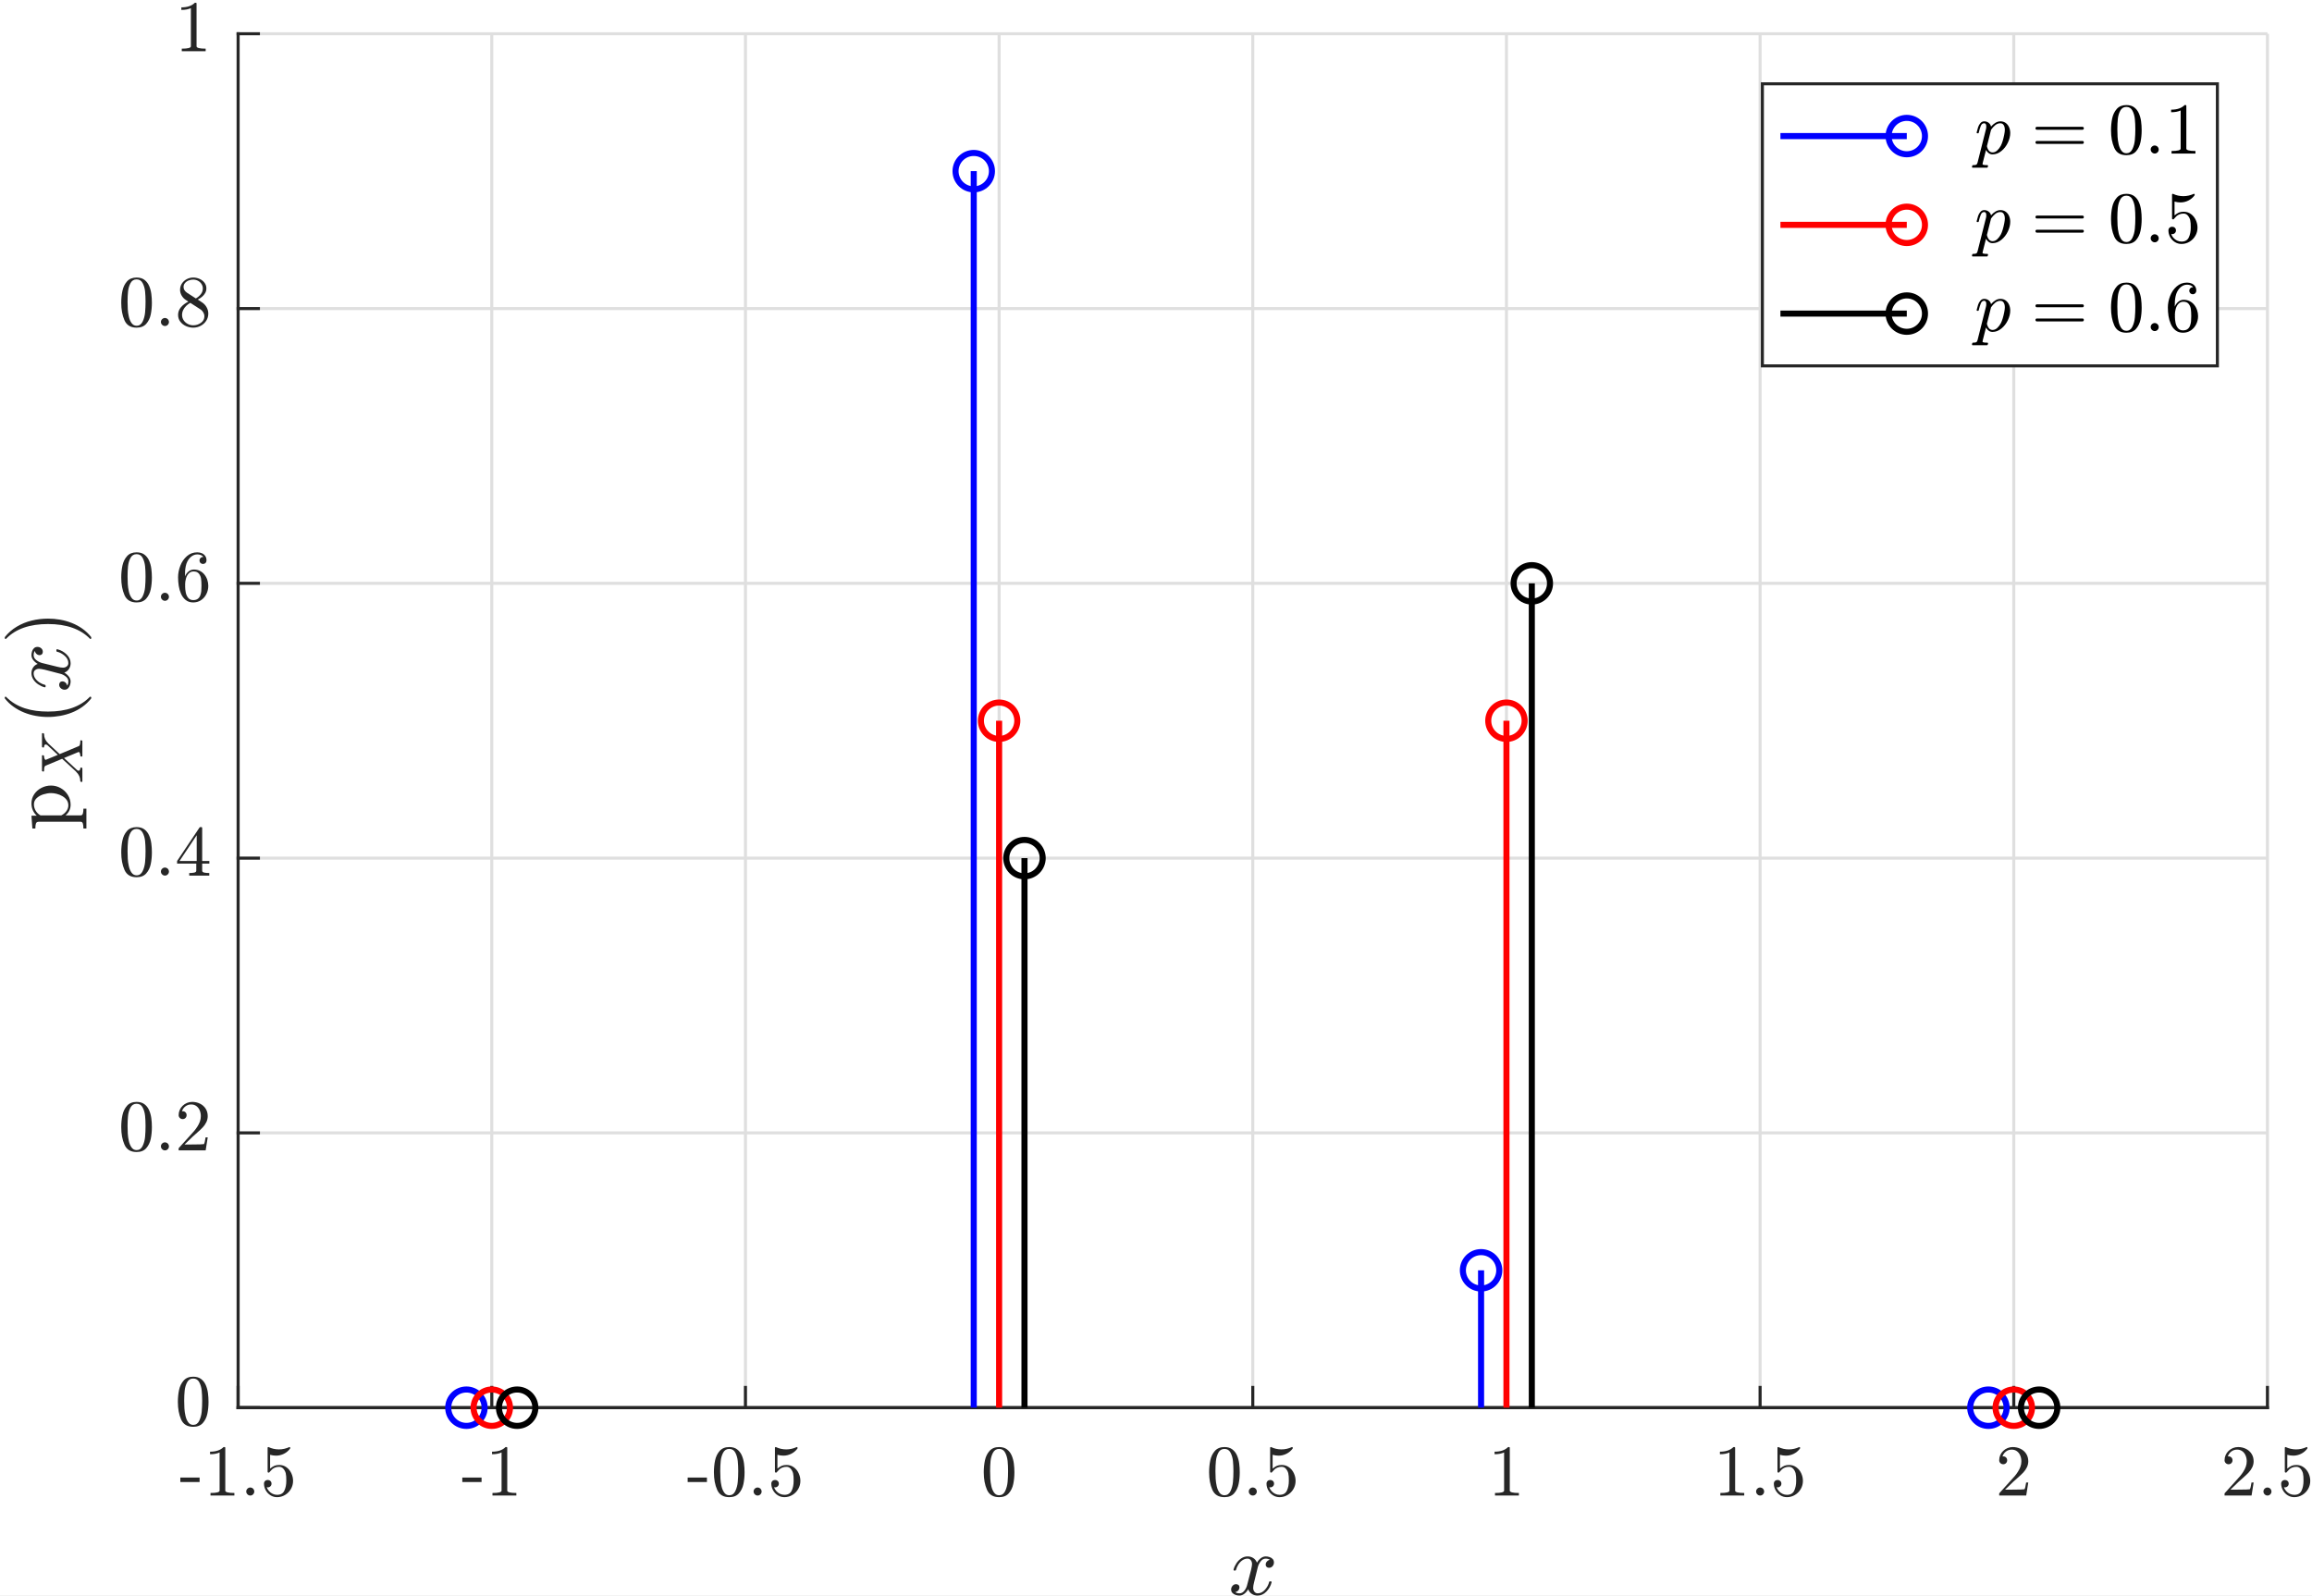 <?xml version="1.0" encoding="UTF-8" standalone="no"?>
<svg
   xmlns:dc="http://purl.org/dc/elements/1.1/"
   xmlns:cc="http://creativecommons.org/ns#"
   xmlns:rdf="http://www.w3.org/1999/02/22-rdf-syntax-ns#"
   xmlns:svg="http://www.w3.org/2000/svg"
   xmlns="http://www.w3.org/2000/svg"
   viewBox="0 0 508 350.667"
   height="350.667"
   width="508"
   xml:space="preserve"
   id="svg2"
   version="1.1"><rect x="0" y="0" width="508" height="350.667" fill="#333333" stroke="none"/><defs
     id="defs6" /><g
     transform="matrix(1.333,0,0,-1.333,0,350.667)"
     id="g10"><g
       transform="scale(0.1)"
       id="g12"><path
         id="path14"
         style="fill:#ffffff;fill-opacity:1;fill-rule:nonzero;stroke:none"
         d="M 0,0 H 4150 V 2785 H 0 Z" /><path
         id="path16"
         style="fill:#ffffff;fill-opacity:1;fill-rule:nonzero;stroke:none"
         d="M 0,0 H 4150 V 2785 H 0 Z" /><path
         id="path18"
         style="fill:#ffffff;fill-opacity:1;fill-rule:nonzero;stroke:none"
         d="m 392.5,310 h 3345 v 2265 h -3345 z" /><path
         id="path20"
         style="fill:none;stroke:#dfdfdf;stroke-width:5.003;stroke-linecap:butt;stroke-linejoin:round;stroke-miterlimit:10;stroke-dasharray:none;stroke-opacity:1"
         d="M 392.5,310 V 2575" /><path
         id="path22"
         style="fill:none;stroke:#dfdfdf;stroke-width:5.003;stroke-linecap:butt;stroke-linejoin:round;stroke-miterlimit:10;stroke-dasharray:none;stroke-opacity:1"
         d="M 810.625,310 V 2575" /><path
         id="path24"
         style="fill:none;stroke:#dfdfdf;stroke-width:5.003;stroke-linecap:butt;stroke-linejoin:round;stroke-miterlimit:10;stroke-dasharray:none;stroke-opacity:1"
         d="M 1228.75,310 V 2575" /><path
         id="path26"
         style="fill:none;stroke:#dfdfdf;stroke-width:5.003;stroke-linecap:butt;stroke-linejoin:round;stroke-miterlimit:10;stroke-dasharray:none;stroke-opacity:1"
         d="M 1646.88,310 V 2575" /><path
         id="path28"
         style="fill:none;stroke:#dfdfdf;stroke-width:5.003;stroke-linecap:butt;stroke-linejoin:round;stroke-miterlimit:10;stroke-dasharray:none;stroke-opacity:1"
         d="M 2065,310 V 2575" /><path
         id="path30"
         style="fill:none;stroke:#dfdfdf;stroke-width:5.003;stroke-linecap:butt;stroke-linejoin:round;stroke-miterlimit:10;stroke-dasharray:none;stroke-opacity:1"
         d="M 2483.13,310 V 2575" /><path
         id="path32"
         style="fill:none;stroke:#dfdfdf;stroke-width:5.003;stroke-linecap:butt;stroke-linejoin:round;stroke-miterlimit:10;stroke-dasharray:none;stroke-opacity:1"
         d="M 2901.25,310 V 2575" /><path
         id="path34"
         style="fill:none;stroke:#dfdfdf;stroke-width:5.003;stroke-linecap:butt;stroke-linejoin:round;stroke-miterlimit:10;stroke-dasharray:none;stroke-opacity:1"
         d="M 3319.38,310 V 2575" /><path
         id="path36"
         style="fill:none;stroke:#dfdfdf;stroke-width:5.003;stroke-linecap:butt;stroke-linejoin:round;stroke-miterlimit:10;stroke-dasharray:none;stroke-opacity:1"
         d="M 3737.5,310 V 2575" /><path
         id="path38"
         style="fill:none;stroke:#dfdfdf;stroke-width:5.003;stroke-linecap:butt;stroke-linejoin:round;stroke-miterlimit:10;stroke-dasharray:none;stroke-opacity:1"
         d="M 3737.5,310 H 392.5" /><path
         id="path40"
         style="fill:none;stroke:#dfdfdf;stroke-width:5.003;stroke-linecap:butt;stroke-linejoin:round;stroke-miterlimit:10;stroke-dasharray:none;stroke-opacity:1"
         d="M 3737.5,763 H 392.5" /><path
         id="path42"
         style="fill:none;stroke:#dfdfdf;stroke-width:5.003;stroke-linecap:butt;stroke-linejoin:round;stroke-miterlimit:10;stroke-dasharray:none;stroke-opacity:1"
         d="M 3737.5,1216 H 392.5" /><path
         id="path44"
         style="fill:none;stroke:#dfdfdf;stroke-width:5.003;stroke-linecap:butt;stroke-linejoin:round;stroke-miterlimit:10;stroke-dasharray:none;stroke-opacity:1"
         d="M 3737.5,1669 H 392.5" /><path
         id="path46"
         style="fill:none;stroke:#dfdfdf;stroke-width:5.003;stroke-linecap:butt;stroke-linejoin:round;stroke-miterlimit:10;stroke-dasharray:none;stroke-opacity:1"
         d="M 3737.5,2122 H 392.5" /><path
         id="path48"
         style="fill:none;stroke:#dfdfdf;stroke-width:5.003;stroke-linecap:butt;stroke-linejoin:round;stroke-miterlimit:10;stroke-dasharray:none;stroke-opacity:1"
         d="M 3737.5,2575 H 392.5" /><path
         id="path50"
         style="fill:none;stroke:#262626;stroke-width:5.003;stroke-linecap:square;stroke-linejoin:round;stroke-miterlimit:10;stroke-dasharray:none;stroke-opacity:1"
         d="m 392.5,310 h 3345" /><path
         id="path52"
         style="fill:none;stroke:#262626;stroke-width:5.003;stroke-linecap:square;stroke-linejoin:round;stroke-miterlimit:10;stroke-dasharray:none;stroke-opacity:1"
         d="m 392.5,310 v 33.449" /><path
         id="path54"
         style="fill:none;stroke:#262626;stroke-width:5.003;stroke-linecap:square;stroke-linejoin:round;stroke-miterlimit:10;stroke-dasharray:none;stroke-opacity:1"
         d="m 810.625,310 v 33.449" /><path
         id="path56"
         style="fill:none;stroke:#262626;stroke-width:5.003;stroke-linecap:square;stroke-linejoin:round;stroke-miterlimit:10;stroke-dasharray:none;stroke-opacity:1"
         d="m 1228.75,310 v 33.449" /><path
         id="path58"
         style="fill:none;stroke:#262626;stroke-width:5.003;stroke-linecap:square;stroke-linejoin:round;stroke-miterlimit:10;stroke-dasharray:none;stroke-opacity:1"
         d="m 1646.88,310 v 33.449" /><path
         id="path60"
         style="fill:none;stroke:#262626;stroke-width:5.003;stroke-linecap:square;stroke-linejoin:round;stroke-miterlimit:10;stroke-dasharray:none;stroke-opacity:1"
         d="m 2065,310 v 33.449" /><path
         id="path62"
         style="fill:none;stroke:#262626;stroke-width:5.003;stroke-linecap:square;stroke-linejoin:round;stroke-miterlimit:10;stroke-dasharray:none;stroke-opacity:1"
         d="m 2483.13,310 v 33.449" /><path
         id="path64"
         style="fill:none;stroke:#262626;stroke-width:5.003;stroke-linecap:square;stroke-linejoin:round;stroke-miterlimit:10;stroke-dasharray:none;stroke-opacity:1"
         d="m 2901.25,310 v 33.449" /><path
         id="path66"
         style="fill:none;stroke:#262626;stroke-width:5.003;stroke-linecap:square;stroke-linejoin:round;stroke-miterlimit:10;stroke-dasharray:none;stroke-opacity:1"
         d="m 3319.38,310 v 33.449" /><path
         id="path68"
         style="fill:none;stroke:#262626;stroke-width:5.003;stroke-linecap:square;stroke-linejoin:round;stroke-miterlimit:10;stroke-dasharray:none;stroke-opacity:1"
         d="m 3737.5,310 v 33.449" /><path
         id="path70"
         style="fill:#262626;fill-opacity:1;fill-rule:nonzero;stroke:none"
         d="m 297.242,187.469 v 7.379 h 31.754 v -7.379 h -31.754" /><path
         id="path72"
         style="fill:#262626;fill-opacity:1;fill-rule:nonzero;stroke:none"
         d="m 346.969,165.199 v 4.223 c 10,0 15,1.289 15,3.863 v 62.934 c -4.141,-1.957 -9.375,-2.934 -15.707,-2.934 v 4.223 c 9.847,0 17.269,2.539 22.269,7.613 h 1.641 c 0.312,0 0.582,-0.098 0.816,-0.293 0.239,-0.195 0.356,-0.449 0.356,-0.758 v -70.785 c 0,-2.574 5,-3.863 15,-3.863 v -4.223 h -39.375" /><path
         id="path74"
         style="fill:#262626;fill-opacity:1;fill-rule:nonzero;stroke:none"
         d="m 405.91,171.883 c 0,1.793 0.664,3.336 1.996,4.629 1.324,1.289 2.887,1.933 4.688,1.933 1.094,0 2.168,-0.297 3.215,-0.886 1.054,-0.582 1.879,-1.403 2.468,-2.457 0.586,-1.055 0.879,-2.129 0.879,-3.219 0,-1.801 -0.644,-3.363 -1.937,-4.688 -1.289,-1.332 -2.832,-1.996 -4.625,-1.996 -1.801,0 -3.364,0.664 -4.688,1.996 -1.332,1.325 -1.996,2.887 -1.996,4.688" /><path
         id="path76"
         style="fill:#262626;fill-opacity:1;fill-rule:nonzero;stroke:none"
         d="m 439.602,178.91 c 0.851,-2.344 2.121,-4.472 3.8,-6.383 1.68,-1.914 3.692,-3.418 6.039,-4.515 2.344,-1.094 4.766,-1.641 7.266,-1.641 5.781,0 9.766,2.246 11.957,6.742 2.184,4.489 3.277,9.938 3.277,16.34 0,2.817 -0.058,5.16 -0.175,7.035 -0.118,1.875 -0.375,3.711 -0.762,5.508 -0.781,2.813 -2.09,5.277 -3.926,7.387 -1.84,2.109 -4.125,3.164 -6.851,3.164 -2.661,0 -4.965,-0.41 -6.918,-1.238 -1.954,-0.821 -3.536,-1.774 -4.746,-2.864 -1.211,-1.093 -2.286,-2.246 -3.227,-3.457 -0.934,-1.211 -1.52,-1.855 -1.754,-1.937 h -1.289 c -0.234,0 -0.492,0.121 -0.766,0.355 -0.269,0.235 -0.406,0.469 -0.406,0.703 v 40.075 c 0,0.234 0.117,0.449 0.356,0.644 0.226,0.195 0.5,0.293 0.816,0.293 h 0.352 c 5.39,-2.574 11.093,-3.863 17.109,-3.863 5.937,0 11.68,1.289 17.226,3.863 h 0.352 c 0.234,0 0.469,-0.098 0.707,-0.293 0.227,-0.195 0.344,-0.41 0.344,-0.644 v -1.051 c 0,-0.391 -0.078,-0.586 -0.235,-0.586 -2.734,-3.676 -6.152,-6.527 -10.25,-8.559 -4.101,-2.027 -8.378,-3.043 -12.832,-3.043 -3.207,0 -6.488,0.469 -9.839,1.403 v -22.735 c 2.652,2.188 5.035,3.731 7.144,4.629 2.113,0.899 4.766,1.352 7.965,1.352 4.457,0 8.422,-1.27 11.898,-3.813 3.473,-2.539 6.149,-5.84 8.024,-9.898 1.875,-4.067 2.812,-8.246 2.812,-12.539 0,-4.766 -1.172,-9.203 -3.511,-13.305 -2.344,-4.101 -5.547,-7.383 -9.614,-9.84 -4.058,-2.461 -8.472,-3.691 -13.238,-3.691 -3.984,0 -7.617,1.035 -10.898,3.105 -3.286,2.071 -5.883,4.821 -7.793,8.258 -1.914,3.438 -2.871,7.07 -2.871,10.895 0,1.8 0.585,3.265 1.753,4.398 1.176,1.133 2.661,1.699 4.457,1.699 1.719,0 3.184,-0.566 4.395,-1.699 1.211,-1.133 1.816,-2.598 1.816,-4.398 0,-1.715 -0.605,-3.157 -1.816,-4.332 -1.211,-1.172 -2.676,-1.758 -4.395,-1.758 -0.316,0 -0.648,0.023 -0.996,0.062 -0.351,0.039 -0.605,0.098 -0.757,0.172" /><path
         id="path78"
         style="fill:#262626;fill-opacity:1;fill-rule:nonzero;stroke:none"
         d="m 762.031,187.469 v 7.379 h 31.758 v -7.379 h -31.758" /><path
         id="path80"
         style="fill:#262626;fill-opacity:1;fill-rule:nonzero;stroke:none"
         d="m 811.758,165.199 v 4.223 c 10,0 15,1.289 15,3.863 v 62.934 c -4.141,-1.957 -9.375,-2.934 -15.707,-2.934 v 4.223 c 9.847,0 17.269,2.539 22.269,7.613 h 1.641 c 0.312,0 0.586,-0.098 0.82,-0.293 0.235,-0.195 0.352,-0.449 0.352,-0.758 v -70.785 c 0,-2.574 5,-3.863 15,-3.863 v -4.223 h -39.375" /><path
         id="path82"
         style="fill:#262626;fill-opacity:1;fill-rule:nonzero;stroke:none"
         d="m 1133.49,187.469 v 7.379 h 31.76 v -7.379 h -31.76" /><path
         id="path84"
         style="fill:#262626;fill-opacity:1;fill-rule:nonzero;stroke:none"
         d="m 1202.08,162.508 c -9.76,0 -16.42,4.043 -19.98,12.129 -3.55,8.082 -5.33,17.711 -5.33,28.879 0,6.957 0.64,13.5 1.93,19.636 1.29,6.129 3.81,11.325 7.56,15.586 3.75,4.254 9.03,6.383 15.82,6.383 5.31,0 9.65,-1.289 13.01,-3.863 3.36,-2.582 5.92,-5.899 7.68,-9.961 1.75,-4.063 2.95,-8.438 3.57,-13.125 0.63,-4.688 0.94,-9.574 0.94,-14.656 0,-6.875 -0.62,-13.317 -1.87,-19.332 -1.25,-6.016 -3.73,-11.133 -7.45,-15.356 -3.71,-4.215 -9.01,-6.32 -15.88,-6.32 z m 0,3.164 c 4.46,0 7.78,2.285 9.97,6.855 2.18,4.571 3.53,9.629 4.04,15.172 0.5,5.547 0.76,11.442 0.76,17.692 0,6.023 -0.26,11.57 -0.76,16.644 -0.51,5.078 -1.84,9.692 -3.99,13.828 -2.15,4.141 -5.49,6.211 -10.02,6.211 -4.53,0 -7.89,-2.07 -10.07,-6.211 -2.19,-4.136 -3.54,-8.75 -4.05,-13.828 -0.51,-5.074 -0.76,-10.621 -0.76,-16.644 0,-4.45 0.12,-8.645 0.35,-12.59 0.24,-3.946 0.82,-8.008 1.76,-12.188 0.94,-4.179 2.44,-7.715 4.51,-10.605 2.07,-2.891 4.82,-4.336 8.26,-4.336" /><path
         id="path86"
         style="fill:#262626;fill-opacity:1;fill-rule:nonzero;stroke:none"
         d="m 1242.16,171.883 c 0,1.793 0.66,3.336 2,4.629 1.32,1.289 2.88,1.933 4.68,1.933 1.1,0 2.17,-0.297 3.22,-0.886 1.05,-0.582 1.88,-1.403 2.47,-2.457 0.58,-1.055 0.88,-2.129 0.88,-3.219 0,-1.801 -0.65,-3.363 -1.94,-4.688 -1.29,-1.332 -2.83,-1.996 -4.63,-1.996 -1.8,0 -3.36,0.664 -4.68,1.996 -1.34,1.325 -2,2.887 -2,4.688" /><path
         id="path88"
         style="fill:#262626;fill-opacity:1;fill-rule:nonzero;stroke:none"
         d="m 1275.85,178.91 c 0.85,-2.344 2.12,-4.472 3.8,-6.383 1.68,-1.914 3.69,-3.418 6.04,-4.515 2.35,-1.094 4.77,-1.641 7.27,-1.641 5.78,0 9.76,2.246 11.95,6.742 2.19,4.489 3.28,9.938 3.28,16.34 0,2.817 -0.06,5.16 -0.17,7.035 -0.12,1.875 -0.38,3.711 -0.77,5.508 -0.78,2.813 -2.09,5.277 -3.92,7.387 -1.84,2.109 -4.13,3.164 -6.85,3.164 -2.66,0 -4.97,-0.41 -6.92,-1.238 -1.95,-0.821 -3.54,-1.774 -4.75,-2.864 -1.21,-1.093 -2.28,-2.246 -3.22,-3.457 -0.94,-1.211 -1.52,-1.855 -1.76,-1.937 h -1.29 c -0.23,0 -0.49,0.121 -0.76,0.355 -0.27,0.235 -0.41,0.469 -0.41,0.703 v 40.075 c 0,0.234 0.12,0.449 0.36,0.644 0.22,0.195 0.5,0.293 0.81,0.293 h 0.35 c 5.4,-2.574 11.1,-3.863 17.11,-3.863 5.94,0 11.68,1.289 17.23,3.863 h 0.35 c 0.24,0 0.47,-0.098 0.71,-0.293 0.23,-0.195 0.34,-0.41 0.34,-0.644 v -1.051 c 0,-0.391 -0.08,-0.586 -0.23,-0.586 -2.74,-3.676 -6.15,-6.527 -10.25,-8.559 -4.1,-2.027 -8.38,-3.043 -12.83,-3.043 -3.21,0 -6.49,0.469 -9.84,1.403 v -22.735 c 2.65,2.188 5.03,3.731 7.14,4.629 2.11,0.899 4.77,1.352 7.97,1.352 4.45,0 8.42,-1.27 11.89,-3.813 3.48,-2.539 6.15,-5.84 8.03,-9.898 1.87,-4.067 2.81,-8.246 2.81,-12.539 0,-4.766 -1.17,-9.203 -3.51,-13.305 -2.35,-4.101 -5.55,-7.383 -9.61,-9.84 -4.06,-2.461 -8.48,-3.691 -13.24,-3.691 -3.99,0 -7.62,1.035 -10.9,3.105 -3.29,2.071 -5.88,4.821 -7.79,8.258 -1.92,3.438 -2.88,7.07 -2.88,10.895 0,1.8 0.59,3.265 1.76,4.398 1.17,1.133 2.66,1.699 4.46,1.699 1.71,0 3.18,-0.566 4.39,-1.699 1.21,-1.133 1.82,-2.598 1.82,-4.398 0,-1.715 -0.61,-3.157 -1.82,-4.332 -1.21,-1.172 -2.68,-1.758 -4.39,-1.758 -0.32,0 -0.65,0.023 -1,0.062 -0.35,0.039 -0.61,0.098 -0.76,0.172" /><path
         id="path90"
         style="fill:#262626;fill-opacity:1;fill-rule:nonzero;stroke:none"
         d="m 1646.88,162.508 c -9.77,0 -16.43,4.043 -19.99,12.129 -3.55,8.082 -5.33,17.711 -5.33,28.879 0,6.957 0.65,13.5 1.94,19.636 1.29,6.129 3.81,11.325 7.56,15.586 3.75,4.254 9.02,6.383 15.82,6.383 5.3,0 9.64,-1.289 13,-3.863 3.36,-2.582 5.92,-5.899 7.68,-9.961 1.76,-4.063 2.94,-8.438 3.57,-13.125 0.62,-4.688 0.94,-9.574 0.94,-14.656 0,-6.875 -0.63,-13.317 -1.88,-19.332 -1.25,-6.016 -3.73,-11.133 -7.44,-15.356 -3.71,-4.215 -9,-6.32 -15.87,-6.32 z m 0,3.164 c 4.45,0 7.77,2.285 9.96,6.855 2.18,4.571 3.53,9.629 4.04,15.172 0.51,5.547 0.76,11.442 0.76,17.692 0,6.023 -0.25,11.57 -0.76,16.644 -0.51,5.078 -1.83,9.692 -3.99,13.828 -2.14,4.141 -5.48,6.211 -10.01,6.211 -4.54,0 -7.9,-2.07 -10.08,-6.211 -2.19,-4.136 -3.54,-8.75 -4.05,-13.828 -0.5,-5.074 -0.75,-10.621 -0.75,-16.644 0,-4.45 0.11,-8.645 0.34,-12.59 0.23,-3.946 0.82,-8.008 1.76,-12.188 0.94,-4.179 2.44,-7.715 4.51,-10.605 2.07,-2.891 4.82,-4.336 8.27,-4.336" /><path
         id="path92"
         style="fill:#262626;fill-opacity:1;fill-rule:nonzero;stroke:none"
         d="m 2018.34,162.508 c -9.77,0 -16.43,4.043 -19.98,12.129 -3.56,8.082 -5.34,17.711 -5.34,28.879 0,6.957 0.65,13.5 1.94,19.636 1.28,6.129 3.8,11.325 7.55,15.586 3.75,4.254 9.03,6.383 15.83,6.383 5.3,0 9.64,-1.289 13,-3.863 3.36,-2.582 5.92,-5.899 7.68,-9.961 1.75,-4.063 2.94,-8.438 3.57,-13.125 0.62,-4.688 0.94,-9.574 0.94,-14.656 0,-6.875 -0.63,-13.317 -1.88,-19.332 -1.25,-6.016 -3.73,-11.133 -7.44,-15.356 -3.71,-4.215 -9,-6.32 -15.87,-6.32 z m 0,3.164 c 4.45,0 7.77,2.285 9.96,6.855 2.18,4.571 3.53,9.629 4.04,15.172 0.51,5.547 0.76,11.442 0.76,17.692 0,6.023 -0.25,11.57 -0.76,16.644 -0.51,5.078 -1.84,9.692 -3.98,13.828 -2.16,4.141 -5.5,6.211 -10.02,6.211 -4.54,0 -7.89,-2.07 -10.09,-6.211 -2.18,-4.136 -3.53,-8.75 -4.04,-13.828 -0.51,-5.074 -0.76,-10.621 -0.76,-16.644 0,-4.45 0.12,-8.645 0.35,-12.59 0.24,-3.946 0.82,-8.008 1.76,-12.188 0.94,-4.179 2.44,-7.715 4.51,-10.605 2.07,-2.891 4.82,-4.336 8.27,-4.336" /><path
         id="path94"
         style="fill:#262626;fill-opacity:1;fill-rule:nonzero;stroke:none"
         d="m 2058.41,171.883 c 0,1.793 0.67,3.336 1.99,4.629 1.33,1.289 2.9,1.933 4.69,1.933 1.09,0 2.17,-0.297 3.23,-0.886 1.05,-0.582 1.87,-1.403 2.45,-2.457 0.59,-1.055 0.88,-2.129 0.88,-3.219 0,-1.801 -0.64,-3.363 -1.93,-4.688 -1.29,-1.332 -2.83,-1.996 -4.63,-1.996 -1.79,0 -3.36,0.664 -4.69,1.996 -1.32,1.325 -1.99,2.887 -1.99,4.688" /><path
         id="path96"
         style="fill:#262626;fill-opacity:1;fill-rule:nonzero;stroke:none"
         d="m 2092.1,178.91 c 0.86,-2.344 2.13,-4.472 3.81,-6.383 1.68,-1.914 3.69,-3.418 6.03,-4.515 2.34,-1.094 4.77,-1.641 7.27,-1.641 5.77,0 9.76,2.246 11.95,6.742 2.18,4.489 3.28,9.938 3.28,16.34 0,2.817 -0.06,5.16 -0.17,7.035 -0.13,1.875 -0.38,3.711 -0.77,5.508 -0.78,2.813 -2.09,5.277 -3.92,7.387 -1.84,2.109 -4.12,3.164 -6.86,3.164 -2.65,0 -4.96,-0.41 -6.91,-1.238 -1.96,-0.821 -3.54,-1.774 -4.75,-2.864 -1.21,-1.093 -2.29,-2.246 -3.22,-3.457 -0.94,-1.211 -1.52,-1.855 -1.76,-1.937 h -1.29 c -0.24,0 -0.49,0.121 -0.76,0.355 -0.27,0.235 -0.41,0.469 -0.41,0.703 v 40.075 c 0,0.234 0.12,0.449 0.35,0.644 0.24,0.195 0.51,0.293 0.82,0.293 h 0.35 c 5.39,-2.574 11.09,-3.863 17.11,-3.863 5.94,0 11.68,1.289 17.23,3.863 h 0.35 c 0.24,0 0.47,-0.098 0.71,-0.293 0.23,-0.195 0.35,-0.41 0.35,-0.644 v -1.051 c 0,-0.391 -0.08,-0.586 -0.24,-0.586 -2.73,-3.676 -6.15,-6.527 -10.26,-8.559 -4.09,-2.027 -8.37,-3.043 -12.83,-3.043 -3.2,0 -6.48,0.469 -9.84,1.403 v -22.735 c 2.66,2.188 5.04,3.731 7.15,4.629 2.11,0.899 4.77,1.352 7.97,1.352 4.45,0 8.41,-1.27 11.89,-3.813 3.48,-2.539 6.16,-5.84 8.03,-9.898 1.88,-4.067 2.81,-8.246 2.81,-12.539 0,-4.766 -1.17,-9.203 -3.51,-13.305 -2.35,-4.101 -5.55,-7.383 -9.61,-9.84 -4.06,-2.461 -8.48,-3.691 -13.24,-3.691 -3.99,0 -7.62,1.035 -10.9,3.105 -3.28,2.071 -5.88,4.821 -7.79,8.258 -1.92,3.438 -2.88,7.07 -2.88,10.895 0,1.8 0.59,3.265 1.76,4.398 1.17,1.133 2.66,1.699 4.45,1.699 1.72,0 3.19,-0.566 4.4,-1.699 1.21,-1.133 1.81,-2.598 1.81,-4.398 0,-1.715 -0.6,-3.157 -1.81,-4.332 -1.21,-1.172 -2.68,-1.758 -4.4,-1.758 -0.31,0 -0.64,0.023 -0.99,0.062 -0.36,0.039 -0.61,0.098 -0.76,0.172" /><path
         id="path98"
         style="fill:#262626;fill-opacity:1;fill-rule:nonzero;stroke:none"
         d="m 2464.25,165.199 v 4.223 c 10,0 15,1.289 15,3.863 v 62.934 c -4.14,-1.957 -9.37,-2.934 -15.69,-2.934 v 4.223 c 9.84,0 17.26,2.539 22.26,7.613 h 1.64 c 0.31,0 0.59,-0.098 0.82,-0.293 0.23,-0.195 0.35,-0.449 0.35,-0.758 v -70.785 c 0,-2.574 5,-3.863 15,-3.863 v -4.223 h -39.38" /><path
         id="path100"
         style="fill:#262626;fill-opacity:1;fill-rule:nonzero;stroke:none"
         d="m 2835.71,165.199 v 4.223 c 10,0 15,1.289 15,3.863 v 62.934 c -4.14,-1.957 -9.37,-2.934 -15.7,-2.934 v 4.223 c 9.85,0 17.27,2.539 22.27,7.613 h 1.64 c 0.31,0 0.58,-0.098 0.82,-0.293 0.23,-0.195 0.35,-0.449 0.35,-0.758 v -70.785 c 0,-2.574 5,-3.863 15,-3.863 v -4.223 h -39.38" /><path
         id="path102"
         style="fill:#262626;fill-opacity:1;fill-rule:nonzero;stroke:none"
         d="m 2894.66,171.883 c 0,1.793 0.67,3.336 1.99,4.629 1.33,1.289 2.9,1.933 4.69,1.933 1.09,0 2.17,-0.297 3.23,-0.886 1.05,-0.582 1.87,-1.403 2.45,-2.457 0.59,-1.055 0.88,-2.129 0.88,-3.219 0,-1.801 -0.64,-3.363 -1.93,-4.688 -1.29,-1.332 -2.83,-1.996 -4.63,-1.996 -1.79,0 -3.36,0.664 -4.69,1.996 -1.32,1.325 -1.99,2.887 -1.99,4.688" /><path
         id="path104"
         style="fill:#262626;fill-opacity:1;fill-rule:nonzero;stroke:none"
         d="m 2928.35,178.91 c 0.86,-2.344 2.13,-4.472 3.81,-6.383 1.68,-1.914 3.69,-3.418 6.03,-4.515 2.34,-1.094 4.77,-1.641 7.27,-1.641 5.77,0 9.76,2.246 11.95,6.742 2.18,4.489 3.28,9.938 3.28,16.34 0,2.817 -0.06,5.16 -0.17,7.035 -0.13,1.875 -0.38,3.711 -0.77,5.508 -0.78,2.813 -2.09,5.277 -3.92,7.387 -1.84,2.109 -4.12,3.164 -6.86,3.164 -2.65,0 -4.96,-0.41 -6.91,-1.238 -1.96,-0.821 -3.54,-1.774 -4.75,-2.864 -1.21,-1.093 -2.29,-2.246 -3.22,-3.457 -0.94,-1.211 -1.52,-1.855 -1.76,-1.937 h -1.29 c -0.24,0 -0.49,0.121 -0.76,0.355 -0.27,0.235 -0.41,0.469 -0.41,0.703 v 40.075 c 0,0.234 0.12,0.449 0.35,0.644 0.24,0.195 0.51,0.293 0.82,0.293 h 0.35 c 5.39,-2.574 11.09,-3.863 17.11,-3.863 5.94,0 11.68,1.289 17.23,3.863 h 0.35 c 0.24,0 0.47,-0.098 0.71,-0.293 0.23,-0.195 0.35,-0.41 0.35,-0.644 v -1.051 c 0,-0.391 -0.08,-0.586 -0.24,-0.586 -2.73,-3.676 -6.15,-6.527 -10.26,-8.559 -4.09,-2.027 -8.37,-3.043 -12.83,-3.043 -3.2,0 -6.48,0.469 -9.84,1.403 v -22.735 c 2.66,2.188 5.04,3.731 7.15,4.629 2.11,0.899 4.77,1.352 7.97,1.352 4.45,0 8.41,-1.27 11.89,-3.813 3.48,-2.539 6.16,-5.84 8.03,-9.898 1.88,-4.067 2.81,-8.246 2.81,-12.539 0,-4.766 -1.17,-9.203 -3.51,-13.305 -2.35,-4.101 -5.55,-7.383 -9.61,-9.84 -4.06,-2.461 -8.48,-3.691 -13.24,-3.691 -3.99,0 -7.62,1.035 -10.9,3.105 -3.28,2.071 -5.88,4.821 -7.79,8.258 -1.92,3.438 -2.88,7.07 -2.88,10.895 0,1.8 0.59,3.265 1.76,4.398 1.17,1.133 2.66,1.699 4.45,1.699 1.72,0 3.19,-0.566 4.4,-1.699 1.21,-1.133 1.81,-2.598 1.81,-4.398 0,-1.715 -0.6,-3.157 -1.81,-4.332 -1.21,-1.172 -2.68,-1.758 -4.4,-1.758 -0.31,0 -0.64,0.023 -0.99,0.062 -0.36,0.039 -0.61,0.098 -0.76,0.172" /><path
         id="path106"
         style="fill:#262626;fill-opacity:1;fill-rule:nonzero;stroke:none"
         d="m 3295.35,165.199 v 3.285 c 0,0.157 0.08,0.352 0.24,0.586 l 18.62,20.625 c 2.82,3.043 5.11,5.602 6.87,7.672 1.75,2.071 3.49,4.453 5.21,7.149 1.72,2.695 3.09,5.449 4.1,8.265 1.02,2.809 1.52,5.778 1.52,8.903 0,3.285 -0.6,6.41 -1.81,9.375 -1.21,2.968 -3.03,5.351 -5.45,7.144 -2.42,1.801 -5.31,2.703 -8.67,2.703 -3.52,0 -6.66,-1.035 -9.44,-3.105 -2.77,-2.071 -4.7,-4.785 -5.79,-8.145 0.3,0.074 0.73,0.11 1.28,0.11 1.8,0 3.32,-0.602 4.57,-1.813 1.25,-1.211 1.88,-2.754 1.88,-4.629 0,-1.875 -0.63,-3.437 -1.88,-4.687 -1.25,-1.25 -2.77,-1.875 -4.57,-1.875 -1.88,0 -3.46,0.644 -4.74,1.937 -1.29,1.289 -1.94,2.832 -1.94,4.625 0,2.973 0.57,5.785 1.7,8.438 1.13,2.656 2.77,5 4.93,7.035 2.14,2.031 4.54,3.594 7.2,4.687 2.66,1.09 5.51,1.637 8.55,1.637 4.53,0 8.77,-0.957 12.72,-2.875 3.95,-1.91 7.07,-4.641 9.38,-8.195 2.3,-3.555 3.45,-7.68 3.45,-12.367 0,-3.516 -0.76,-6.836 -2.28,-9.961 -1.53,-3.125 -3.48,-5.957 -5.86,-8.496 -2.39,-2.536 -5.43,-5.426 -9.14,-8.672 -3.71,-3.239 -6.16,-5.407 -7.33,-6.504 l -13.59,-13.125 h 11.6 c 5.63,0 10.35,0.058 14.18,0.176 3.83,0.117 5.86,0.257 6.1,0.41 0.93,1.015 1.87,4.726 2.81,11.129 h 3.51 l -3.4,-21.442 h -44.53" /><path
         id="path108"
         style="fill:#262626;fill-opacity:1;fill-rule:nonzero;stroke:none"
         d="m 3666.81,165.199 v 3.285 c 0,0.157 0.08,0.352 0.24,0.586 l 18.63,20.625 c 2.81,3.043 5.09,5.602 6.85,7.672 1.76,2.071 3.5,4.453 5.22,7.149 1.71,2.695 3.08,5.449 4.1,8.265 1.02,2.809 1.53,5.778 1.53,8.903 0,3.285 -0.61,6.41 -1.83,9.375 -1.21,2.968 -3.02,5.351 -5.44,7.144 -2.42,1.801 -5.31,2.703 -8.67,2.703 -3.52,0 -6.66,-1.035 -9.44,-3.105 -2.77,-2.071 -4.71,-4.785 -5.8,-8.145 0.31,0.074 0.74,0.11 1.29,0.11 1.8,0 3.32,-0.602 4.57,-1.813 1.25,-1.211 1.88,-2.754 1.88,-4.629 0,-1.875 -0.63,-3.437 -1.88,-4.687 -1.25,-1.25 -2.77,-1.875 -4.57,-1.875 -1.88,0 -3.46,0.644 -4.75,1.937 -1.28,1.289 -1.93,2.832 -1.93,4.625 0,2.973 0.57,5.785 1.7,8.438 1.13,2.656 2.77,5 4.92,7.035 2.15,2.031 4.55,3.594 7.21,4.687 2.66,1.09 5.51,1.637 8.55,1.637 4.53,0 8.77,-0.957 12.72,-2.875 3.94,-1.91 7.07,-4.641 9.37,-8.195 2.31,-3.555 3.46,-7.68 3.46,-12.367 0,-3.516 -0.76,-6.836 -2.28,-9.961 -1.53,-3.125 -3.48,-5.957 -5.87,-8.496 -2.38,-2.536 -5.42,-5.426 -9.13,-8.672 -3.72,-3.239 -6.16,-5.407 -7.33,-6.504 l -13.59,-13.125 h 11.6 c 5.62,0 10.35,0.058 14.18,0.176 3.83,0.117 5.86,0.257 6.09,0.41 0.94,1.015 1.88,4.726 2.82,11.129 h 3.51 l -3.4,-21.442 h -44.53" /><path
         id="path110"
         style="fill:#262626;fill-opacity:1;fill-rule:nonzero;stroke:none"
         d="m 3730.91,171.883 c 0,1.793 0.67,3.336 1.99,4.629 1.33,1.289 2.9,1.933 4.69,1.933 1.09,0 2.17,-0.297 3.23,-0.886 1.05,-0.582 1.87,-1.403 2.45,-2.457 0.59,-1.055 0.88,-2.129 0.88,-3.219 0,-1.801 -0.64,-3.363 -1.93,-4.688 -1.29,-1.332 -2.83,-1.996 -4.63,-1.996 -1.79,0 -3.36,0.664 -4.69,1.996 -1.32,1.325 -1.99,2.887 -1.99,4.688" /><path
         id="path112"
         style="fill:#262626;fill-opacity:1;fill-rule:nonzero;stroke:none"
         d="m 3764.6,178.91 c 0.86,-2.344 2.13,-4.472 3.81,-6.383 1.68,-1.914 3.69,-3.418 6.03,-4.515 2.34,-1.094 4.77,-1.641 7.27,-1.641 5.77,0 9.76,2.246 11.95,6.742 2.18,4.489 3.28,9.938 3.28,16.34 0,2.817 -0.06,5.16 -0.17,7.035 -0.13,1.875 -0.38,3.711 -0.77,5.508 -0.78,2.813 -2.09,5.277 -3.92,7.387 -1.84,2.109 -4.12,3.164 -6.86,3.164 -2.65,0 -4.96,-0.41 -6.91,-1.238 -1.96,-0.821 -3.54,-1.774 -4.75,-2.864 -1.21,-1.093 -2.29,-2.246 -3.22,-3.457 -0.94,-1.211 -1.52,-1.855 -1.76,-1.937 h -1.29 c -0.24,0 -0.49,0.121 -0.76,0.355 -0.27,0.235 -0.41,0.469 -0.41,0.703 v 40.075 c 0,0.234 0.12,0.449 0.35,0.644 0.24,0.195 0.51,0.293 0.82,0.293 h 0.35 c 5.39,-2.574 11.09,-3.863 17.11,-3.863 5.94,0 11.68,1.289 17.23,3.863 h 0.35 c 0.24,0 0.47,-0.098 0.71,-0.293 0.23,-0.195 0.35,-0.41 0.35,-0.644 v -1.051 c 0,-0.391 -0.08,-0.586 -0.24,-0.586 -2.73,-3.676 -6.15,-6.527 -10.26,-8.559 -4.09,-2.027 -8.37,-3.043 -12.83,-3.043 -3.2,0 -6.48,0.469 -9.84,1.403 v -22.735 c 2.66,2.188 5.04,3.731 7.15,4.629 2.11,0.899 4.77,1.352 7.97,1.352 4.45,0 8.41,-1.27 11.89,-3.813 3.48,-2.539 6.16,-5.84 8.03,-9.898 1.88,-4.067 2.81,-8.246 2.81,-12.539 0,-4.766 -1.17,-9.203 -3.51,-13.305 -2.35,-4.101 -5.55,-7.383 -9.61,-9.84 -4.06,-2.461 -8.48,-3.691 -13.24,-3.691 -3.99,0 -7.62,1.035 -10.9,3.105 -3.28,2.071 -5.88,4.821 -7.79,8.258 -1.92,3.438 -2.88,7.07 -2.88,10.895 0,1.8 0.59,3.265 1.76,4.398 1.17,1.133 2.66,1.699 4.45,1.699 1.72,0 3.19,-0.566 4.4,-1.699 1.21,-1.133 1.81,-2.598 1.81,-4.398 0,-1.715 -0.6,-3.157 -1.81,-4.332 -1.21,-1.172 -2.68,-1.758 -4.4,-1.758 -0.31,0 -0.64,0.023 -0.99,0.062 -0.36,0.039 -0.61,0.098 -0.76,0.172" /><path
         id="path114"
         style="fill:#262626;fill-opacity:1;fill-rule:nonzero;stroke:none"
         d="m 2036.13,6.004 c 1.64,-1.332 4.02,-1.996 7.14,-1.996 2.97,0 5.59,1.426 7.86,4.281 2.26,2.852 3.78,5.992 4.57,9.43 l 6.56,25.199 c 1.02,4.609 1.53,7.734 1.53,9.375 0,2.418 -0.67,4.508 -2,6.269 -1.33,1.754 -3.16,2.633 -5.5,2.633 -3.05,0 -5.91,-0.938 -8.56,-2.812 -2.66,-1.875 -4.88,-4.258 -6.68,-7.148 -1.8,-2.891 -3.05,-5.82 -3.75,-8.789 -0.24,-0.625 -0.63,-0.938 -1.17,-0.938 h -1.76 c -0.7,0 -1.06,0.43 -1.06,1.289 v 0.473 c 0.94,3.516 2.53,6.953 4.75,10.312 2.23,3.359 4.94,6.074 8.15,8.145 3.2,2.07 6.63,3.105 10.31,3.105 3.52,0 6.66,-0.918 9.43,-2.75 2.77,-1.844 4.75,-4.363 5.92,-7.562 1.64,2.891 3.73,5.332 6.27,7.32 2.54,1.996 5.29,2.992 8.26,2.992 2.03,0 4.12,-0.351 6.27,-1.059 2.15,-0.703 3.88,-1.797 5.21,-3.277 1.33,-1.484 2,-3.359 2,-5.625 0,-2.344 -0.77,-4.394 -2.29,-6.156 -1.52,-1.754 -3.49,-2.633 -5.92,-2.633 -1.56,0 -2.85,0.488 -3.86,1.465 -1.02,0.973 -1.52,2.203 -1.52,3.688 0,2.031 0.68,3.789 2.05,5.273 1.36,1.484 2.98,2.387 4.86,2.699 -1.65,1.324 -3.99,1.988 -7.03,1.988 -3.05,0 -5.71,-1.426 -7.97,-4.273 -2.27,-2.852 -3.87,-5.996 -4.81,-9.438 l -6.21,-25.191 c -1.01,-3.832 -1.52,-6.957 -1.52,-9.375 0,-2.426 0.68,-4.516 2.05,-6.27 1.36,-1.762 3.18,-2.641 5.45,-2.641 4.45,0 8.43,1.973 11.95,5.918 3.52,3.945 5.82,8.262 6.91,12.953 0.16,0.543 0.51,0.816 1.06,0.816 h 1.76 c 0.39,0 0.7,-0.137 0.93,-0.406 0.24,-0.274 0.36,-0.57 0.36,-0.883 0,-0.074 -0.04,-0.192 -0.12,-0.348 -1.41,-5.703 -4.26,-10.762 -8.55,-15.18 -4.3,-4.414 -9.15,-6.621 -14.54,-6.621 -3.51,0 -6.68,0.937 -9.49,2.812 -2.81,1.875 -4.8,4.414 -5.97,7.621 -1.49,-2.734 -3.54,-5.16 -6.16,-7.27 -2.61,-2.109 -5.41,-3.164 -8.38,-3.164 -2.03,0 -4.12,0.371 -6.27,1.117 -2.14,0.738 -3.9,1.852 -5.27,3.336 -1.36,1.488 -2.05,3.363 -2.05,5.625 0,2.191 0.78,4.203 2.34,6.039 1.57,1.836 3.52,2.754 5.87,2.754 1.56,0 2.86,-0.473 3.92,-1.41 1.06,-0.938 1.58,-2.188 1.58,-3.75 0,-1.949 -0.64,-3.668 -1.93,-5.152 -1.29,-1.484 -2.95,-2.422 -4.98,-2.812" /><path
         id="path116"
         style="fill:none;stroke:#262626;stroke-width:5.003;stroke-linecap:square;stroke-linejoin:round;stroke-miterlimit:10;stroke-dasharray:none;stroke-opacity:1"
         d="M 392.5,310 V 2575" /><path
         id="path118"
         style="fill:none;stroke:#262626;stroke-width:5.003;stroke-linecap:square;stroke-linejoin:round;stroke-miterlimit:10;stroke-dasharray:none;stroke-opacity:1"
         d="m 392.5,310 h 33.449" /><path
         id="path120"
         style="fill:none;stroke:#262626;stroke-width:5.003;stroke-linecap:square;stroke-linejoin:round;stroke-miterlimit:10;stroke-dasharray:none;stroke-opacity:1"
         d="m 392.5,763 h 33.449" /><path
         id="path122"
         style="fill:none;stroke:#262626;stroke-width:5.003;stroke-linecap:square;stroke-linejoin:round;stroke-miterlimit:10;stroke-dasharray:none;stroke-opacity:1"
         d="m 392.5,1216 h 33.449" /><path
         id="path124"
         style="fill:none;stroke:#262626;stroke-width:5.003;stroke-linecap:square;stroke-linejoin:round;stroke-miterlimit:10;stroke-dasharray:none;stroke-opacity:1"
         d="m 392.5,1669 h 33.449" /><path
         id="path126"
         style="fill:none;stroke:#262626;stroke-width:5.003;stroke-linecap:square;stroke-linejoin:round;stroke-miterlimit:10;stroke-dasharray:none;stroke-opacity:1"
         d="m 392.5,2122 h 33.449" /><path
         id="path128"
         style="fill:none;stroke:#262626;stroke-width:5.003;stroke-linecap:square;stroke-linejoin:round;stroke-miterlimit:10;stroke-dasharray:none;stroke-opacity:1"
         d="m 392.5,2575 h 33.449" /><path
         id="path130"
         style="fill:#262626;fill-opacity:1;fill-rule:nonzero;stroke:none"
         d="m 318.5,278.508 c -9.766,0 -16.426,4.043 -19.98,12.129 -3.555,8.082 -5.332,17.711 -5.332,28.879 0,6.957 0.644,13.5 1.933,19.636 1.293,6.129 3.813,11.325 7.563,15.586 3.75,4.254 9.019,6.383 15.816,6.383 5.309,0 9.645,-1.289 13.004,-3.863 3.359,-2.582 5.922,-5.899 7.68,-9.961 1.757,-4.063 2.945,-8.438 3.57,-13.125 0.625,-4.688 0.937,-9.574 0.937,-14.656 0,-6.875 -0.625,-13.317 -1.875,-19.332 -1.25,-6.016 -3.73,-11.133 -7.437,-15.356 -3.711,-4.215 -9.004,-6.32 -15.879,-6.32 z m 0,3.164 c 4.453,0 7.773,2.285 9.961,6.855 2.187,4.571 3.535,9.629 4.043,15.172 0.508,5.547 0.762,11.442 0.762,17.692 0,6.023 -0.254,11.57 -0.762,16.644 -0.508,5.078 -1.832,9.692 -3.984,13.828 -2.149,4.141 -5.489,6.211 -10.02,6.211 -4.531,0 -7.891,-2.07 -10.078,-6.211 -2.188,-4.136 -3.535,-8.75 -4.043,-13.828 -0.508,-5.074 -0.758,-10.621 -0.758,-16.644 0,-4.45 0.113,-8.645 0.344,-12.59 0.234,-3.946 0.824,-8.008 1.762,-12.188 0.937,-4.179 2.437,-7.715 4.507,-10.605 2.071,-2.891 4.825,-4.336 8.266,-4.336" /><path
         id="path132"
         style="fill:#262626;fill-opacity:1;fill-rule:nonzero;stroke:none"
         d="m 225.164,731.508 c -9.766,0 -16.426,4.043 -19.98,12.129 -3.555,8.082 -5.332,17.711 -5.332,28.879 0,6.957 0.644,13.5 1.933,19.636 1.289,6.129 3.809,11.325 7.559,15.586 3.75,4.254 9.023,6.383 15.82,6.383 5.313,0 9.652,-1.289 13.012,-3.863 3.359,-2.582 5.918,-5.899 7.672,-9.961 1.761,-4.063 2.953,-8.438 3.578,-13.125 0.625,-4.688 0.937,-9.574 0.937,-14.656 0,-6.875 -0.625,-13.317 -1.875,-19.332 -1.25,-6.016 -3.73,-11.133 -7.441,-15.356 -3.715,-4.215 -9.008,-6.32 -15.883,-6.32 z m 0,3.164 c 4.453,0 7.777,2.285 9.965,6.855 2.187,4.571 3.535,9.629 4.043,15.172 0.504,5.547 0.758,11.442 0.758,17.692 0,6.023 -0.254,11.57 -0.758,16.644 -0.508,5.078 -1.84,9.692 -3.988,13.828 -2.145,4.141 -5.485,6.211 -10.02,6.211 -4.531,0 -7.891,-2.07 -10.074,-6.211 -2.192,-4.136 -3.539,-8.75 -4.043,-13.828 -0.508,-5.074 -0.766,-10.621 -0.766,-16.644 0,-4.45 0.117,-8.645 0.356,-12.59 0.234,-3.946 0.816,-8.008 1.754,-12.188 0.937,-4.179 2.445,-7.715 4.515,-10.605 2.071,-2.891 4.821,-4.336 8.258,-4.336" /><path
         id="path134"
         style="fill:#262626;fill-opacity:1;fill-rule:nonzero;stroke:none"
         d="m 265.242,740.883 c 0,1.793 0.664,3.336 1.996,4.629 1.328,1.289 2.891,1.933 4.688,1.933 1.094,0 2.168,-0.297 3.222,-0.886 1.055,-0.582 1.875,-1.403 2.461,-2.457 0.586,-1.055 0.879,-2.129 0.879,-3.219 0,-1.801 -0.644,-3.363 -1.937,-4.688 -1.289,-1.332 -2.832,-1.996 -4.625,-1.996 -1.797,0 -3.36,0.664 -4.688,1.996 -1.332,1.325 -1.996,2.887 -1.996,4.688" /><path
         id="path136"
         style="fill:#262626;fill-opacity:1;fill-rule:nonzero;stroke:none"
         d="m 294.477,734.199 v 3.285 c 0,0.157 0.078,0.352 0.234,0.586 l 18.629,20.625 c 2.816,3.043 5.101,5.602 6.863,7.672 1.754,2.071 3.492,4.453 5.211,7.149 1.723,2.695 3.09,5.449 4.102,8.265 1.015,2.809 1.523,5.778 1.523,8.903 0,3.285 -0.605,6.41 -1.812,9.375 -1.215,2.968 -3.036,5.351 -5.454,7.144 -2.421,1.801 -5.312,2.703 -8.671,2.703 -3.516,0 -6.661,-1.035 -9.434,-3.105 -2.777,-2.071 -4.707,-4.785 -5.797,-8.145 0.309,0.074 0.738,0.11 1.281,0.11 1.801,0 3.325,-0.602 4.575,-1.813 1.25,-1.211 1.875,-2.754 1.875,-4.629 0,-1.875 -0.625,-3.437 -1.875,-4.687 -1.25,-1.25 -2.774,-1.875 -4.575,-1.875 -1.875,0 -3.453,0.644 -4.738,1.937 -1.293,1.289 -1.937,2.832 -1.937,4.625 0,2.973 0.566,5.785 1.695,8.438 1.137,2.656 2.777,5 4.93,7.035 2.144,2.031 4.546,3.594 7.207,4.687 2.652,1.09 5.504,1.637 8.55,1.637 4.528,0 8.77,-0.957 12.719,-2.875 3.945,-1.91 7.07,-4.641 9.375,-8.195 2.301,-3.555 3.449,-7.68 3.449,-12.367 0,-3.516 -0.761,-6.836 -2.281,-9.961 -1.523,-3.125 -3.476,-5.957 -5.855,-8.496 -2.387,-2.536 -5.434,-5.426 -9.145,-8.672 -3.707,-3.239 -6.152,-5.407 -7.324,-6.504 l -13.594,-13.125 h 11.606 c 5.625,0 10.347,0.058 14.175,0.176 3.829,0.117 5.86,0.257 6.094,0.41 0.938,1.015 1.875,4.726 2.813,11.129 h 3.511 l -3.398,-21.442 h -44.527" /><path
         id="path138"
         style="fill:#262626;fill-opacity:1;fill-rule:nonzero;stroke:none"
         d="m 225.164,1184.51 c -9.766,0 -16.426,4.04 -19.98,12.13 -3.555,8.08 -5.332,17.71 -5.332,28.88 0,6.95 0.644,13.5 1.933,19.63 1.289,6.13 3.809,11.33 7.559,15.59 3.75,4.25 9.023,6.38 15.82,6.38 5.313,0 9.652,-1.29 13.012,-3.86 3.359,-2.58 5.918,-5.9 7.672,-9.96 1.761,-4.07 2.953,-8.44 3.578,-13.13 0.625,-4.69 0.937,-9.57 0.937,-14.65 0,-6.88 -0.625,-13.32 -1.875,-19.34 -1.25,-6.01 -3.73,-11.13 -7.441,-15.35 -3.715,-4.22 -9.008,-6.32 -15.883,-6.32 z m 0,3.16 c 4.453,0 7.777,2.29 9.965,6.86 2.187,4.57 3.535,9.63 4.043,15.17 0.504,5.55 0.758,11.44 0.758,17.69 0,6.02 -0.254,11.57 -0.758,16.65 -0.508,5.07 -1.84,9.69 -3.988,13.82 -2.145,4.14 -5.485,6.21 -10.02,6.21 -4.531,0 -7.891,-2.07 -10.074,-6.21 -2.192,-4.13 -3.539,-8.75 -4.043,-13.82 -0.508,-5.08 -0.766,-10.63 -0.766,-16.65 0,-4.45 0.117,-8.64 0.356,-12.59 0.234,-3.94 0.816,-8.01 1.754,-12.19 0.937,-4.18 2.445,-7.71 4.515,-10.6 2.071,-2.89 4.821,-4.34 8.258,-4.34" /><path
         id="path140"
         style="fill:#262626;fill-opacity:1;fill-rule:nonzero;stroke:none"
         d="m 265.242,1193.88 c 0,1.8 0.664,3.34 1.996,4.63 1.328,1.29 2.891,1.94 4.688,1.94 1.094,0 2.168,-0.3 3.222,-0.89 1.055,-0.58 1.875,-1.4 2.461,-2.46 0.586,-1.05 0.879,-2.13 0.879,-3.22 0,-1.8 -0.644,-3.36 -1.937,-4.68 -1.289,-1.34 -2.832,-2 -4.625,-2 -1.797,0 -3.36,0.66 -4.688,2 -1.332,1.32 -1.996,2.88 -1.996,4.68" /><path
         id="path142"
         style="fill:#262626;fill-opacity:1;fill-rule:nonzero;stroke:none"
         d="m 291.898,1207.01 v 4.21 l 37.036,55.32 c 0.308,0.39 0.738,0.58 1.281,0.58 h 1.762 c 0.859,0 1.289,-0.43 1.289,-1.29 v -54.61 h 11.836 v -4.21 h -11.836 v -11.72 c 0,-1.65 1.172,-2.7 3.511,-3.17 2.344,-0.46 5.082,-0.7 8.207,-0.7 v -4.22 h -33.046 v 4.22 c 3.046,0 5.738,0.24 8.085,0.7 2.344,0.47 3.516,1.52 3.516,3.17 v 11.72 z m 3.981,4.21 h 28.367 v 42.54 z" /><path
         id="path144"
         style="fill:#262626;fill-opacity:1;fill-rule:nonzero;stroke:none"
         d="m 225.164,1637.51 c -9.766,0 -16.426,4.04 -19.98,12.13 -3.555,8.08 -5.332,17.71 -5.332,28.88 0,6.95 0.644,13.5 1.933,19.63 1.289,6.13 3.809,11.33 7.559,15.59 3.75,4.25 9.023,6.38 15.82,6.38 5.313,0 9.652,-1.29 13.012,-3.86 3.359,-2.58 5.918,-5.9 7.672,-9.96 1.761,-4.07 2.953,-8.44 3.578,-13.13 0.625,-4.69 0.937,-9.57 0.937,-14.65 0,-6.88 -0.625,-13.32 -1.875,-19.34 -1.25,-6.01 -3.73,-11.13 -7.441,-15.35 -3.715,-4.22 -9.008,-6.32 -15.883,-6.32 z m 0,3.16 c 4.453,0 7.777,2.29 9.965,6.86 2.187,4.57 3.535,9.63 4.043,15.17 0.504,5.55 0.758,11.44 0.758,17.69 0,6.02 -0.254,11.57 -0.758,16.65 -0.508,5.07 -1.84,9.69 -3.988,13.82 -2.145,4.14 -5.485,6.21 -10.02,6.21 -4.531,0 -7.891,-2.07 -10.074,-6.21 -2.192,-4.13 -3.539,-8.75 -4.043,-13.82 -0.508,-5.08 -0.766,-10.63 -0.766,-16.65 0,-4.45 0.117,-8.64 0.356,-12.59 0.234,-3.94 0.816,-8.01 1.754,-12.19 0.937,-4.18 2.445,-7.71 4.515,-10.6 2.071,-2.89 4.821,-4.34 8.258,-4.34" /><path
         id="path146"
         style="fill:#262626;fill-opacity:1;fill-rule:nonzero;stroke:none"
         d="m 265.242,1646.88 c 0,1.8 0.664,3.34 1.996,4.63 1.328,1.29 2.891,1.94 4.688,1.94 1.094,0 2.168,-0.3 3.222,-0.89 1.055,-0.58 1.875,-1.4 2.461,-2.46 0.586,-1.05 0.879,-2.13 0.879,-3.22 0,-1.8 -0.644,-3.36 -1.937,-4.68 -1.289,-1.34 -2.832,-2 -4.625,-2 -1.797,0 -3.36,0.66 -4.688,2 -1.332,1.32 -1.996,2.88 -1.996,4.68" /><path
         id="path148"
         style="fill:#262626;fill-opacity:1;fill-rule:nonzero;stroke:none"
         d="m 318.5,1637.51 c -4.922,0 -9.039,1.33 -12.359,3.98 -3.325,2.65 -5.907,6.09 -7.743,10.31 -1.832,4.22 -3.101,8.64 -3.808,13.25 -0.699,4.6 -1.051,9.25 -1.051,13.94 0,6.33 1.231,12.68 3.691,19.04 2.461,6.37 6.094,11.64 10.899,15.82 4.805,4.18 10.488,6.27 17.055,6.27 2.73,0 5.265,-0.51 7.613,-1.52 2.344,-1.02 4.199,-2.54 5.562,-4.57 1.371,-2.03 2.055,-4.45 2.055,-7.27 0,-1.64 -0.566,-3.03 -1.703,-4.16 -1.129,-1.13 -2.512,-1.69 -4.152,-1.69 -1.567,0 -2.914,0.56 -4.043,1.69 -1.137,1.13 -1.703,2.52 -1.703,4.16 0,1.57 0.566,2.92 1.703,4.04 1.129,1.14 2.476,1.71 4.043,1.71 h 0.695 c -1.016,1.4 -2.457,2.46 -4.332,3.16 -1.875,0.7 -3.789,1.05 -5.738,1.05 -2.426,0 -4.672,-0.52 -6.743,-1.58 -2.07,-1.05 -3.925,-2.48 -5.566,-4.28 -1.641,-1.79 -3.008,-3.78 -4.102,-5.97 -1.097,-2.19 -1.937,-4.67 -2.519,-7.44 -0.586,-2.78 -0.957,-5.38 -1.113,-7.79 -0.157,-2.43 -0.239,-5.48 -0.239,-9.15 1.411,3.28 3.403,5.98 5.977,8.09 2.582,2.11 5.473,3.16 8.68,3.16 3.589,0 6.847,-0.72 9.777,-2.17 2.93,-1.44 5.453,-3.45 7.562,-6.03 2.11,-2.58 3.711,-5.51 4.805,-8.79 1.094,-3.28 1.637,-6.6 1.637,-9.96 0,-4.69 -1.035,-9.14 -3.106,-13.36 -2.07,-4.22 -4.996,-7.6 -8.781,-10.14 -3.789,-2.54 -8.109,-3.8 -12.953,-3.8 z m 0,3.86 c 3.125,0 5.625,0.7 7.5,2.11 1.875,1.41 3.242,3.29 4.102,5.63 0.859,2.34 1.41,4.68 1.644,7.03 0.231,2.34 0.344,5.23 0.344,8.67 0,4.53 -0.211,8.4 -0.637,11.6 -0.43,3.2 -1.601,6.04 -3.519,8.5 -1.914,2.46 -4.864,3.69 -8.848,3.69 -3.207,0 -5.859,-1.1 -7.965,-3.28 -2.109,-2.19 -3.637,-4.96 -4.574,-8.32 -0.938,-3.36 -1.406,-6.57 -1.406,-9.61 0,-1.1 0.039,-1.92 0.113,-2.46 0,-0.08 -0.016,-0.16 -0.051,-0.23 -0.039,-0.09 -0.062,-0.2 -0.062,-0.36 0,-3.44 0.351,-6.91 1.05,-10.43 0.707,-3.52 2.055,-6.48 4.043,-8.9 1.996,-2.43 4.75,-3.64 8.266,-3.64" /><path
         id="path150"
         style="fill:#262626;fill-opacity:1;fill-rule:nonzero;stroke:none"
         d="m 225.164,2090.51 c -9.766,0 -16.426,4.04 -19.98,12.13 -3.555,8.08 -5.332,17.71 -5.332,28.88 0,6.95 0.644,13.5 1.933,19.63 1.289,6.13 3.809,11.33 7.559,15.59 3.75,4.25 9.023,6.38 15.82,6.38 5.313,0 9.652,-1.29 13.012,-3.86 3.359,-2.58 5.918,-5.9 7.672,-9.96 1.761,-4.07 2.953,-8.44 3.578,-13.13 0.625,-4.69 0.937,-9.57 0.937,-14.65 0,-6.88 -0.625,-13.32 -1.875,-19.34 -1.25,-6.01 -3.73,-11.13 -7.441,-15.35 -3.715,-4.22 -9.008,-6.32 -15.883,-6.32 z m 0,3.16 c 4.453,0 7.777,2.29 9.965,6.86 2.187,4.57 3.535,9.63 4.043,15.17 0.504,5.55 0.758,11.44 0.758,17.69 0,6.02 -0.254,11.57 -0.758,16.65 -0.508,5.07 -1.84,9.69 -3.988,13.82 -2.145,4.14 -5.485,6.21 -10.02,6.21 -4.531,0 -7.891,-2.07 -10.074,-6.21 -2.192,-4.13 -3.539,-8.75 -4.043,-13.82 -0.508,-5.08 -0.766,-10.63 -0.766,-16.65 0,-4.45 0.117,-8.64 0.356,-12.59 0.234,-3.94 0.816,-8.01 1.754,-12.19 0.937,-4.18 2.445,-7.71 4.515,-10.6 2.071,-2.89 4.821,-4.34 8.258,-4.34" /><path
         id="path152"
         style="fill:#262626;fill-opacity:1;fill-rule:nonzero;stroke:none"
         d="m 265.242,2099.88 c 0,1.8 0.664,3.34 1.996,4.63 1.328,1.29 2.891,1.94 4.688,1.94 1.094,0 2.168,-0.3 3.222,-0.89 1.055,-0.58 1.875,-1.4 2.461,-2.46 0.586,-1.05 0.879,-2.13 0.879,-3.22 0,-1.8 -0.644,-3.36 -1.937,-4.68 -1.289,-1.34 -2.832,-2 -4.625,-2 -1.797,0 -3.36,0.66 -4.688,2 -1.332,1.32 -1.996,2.88 -1.996,4.68" /><path
         id="path154"
         style="fill:#262626;fill-opacity:1;fill-rule:nonzero;stroke:none"
         d="m 293.539,2111.48 c 0,4.77 1.582,9.01 4.75,12.72 3.16,3.71 7.238,6.77 12.238,9.19 l -4.449,2.93 c -2.734,1.8 -4.961,4.18 -6.68,7.15 -1.722,2.97 -2.582,6.1 -2.582,9.38 0,3.83 1,7.29 2.993,10.37 1.992,3.08 4.668,5.51 8.027,7.27 3.359,1.75 6.914,2.63 10.664,2.63 3.594,0 7.031,-0.72 10.313,-2.17 3.281,-1.44 5.996,-3.51 8.144,-6.21 2.152,-2.69 3.227,-5.88 3.227,-9.54 0,-2.74 -0.645,-5.26 -1.938,-7.56 -1.289,-2.31 -3.027,-4.38 -5.219,-6.21 -2.183,-1.84 -4.527,-3.38 -7.027,-4.63 l 6.797,-4.46 c 3.203,-2.03 5.762,-4.72 7.68,-8.08 1.91,-3.36 2.863,-6.92 2.863,-10.67 0,-4.3 -1.149,-8.23 -3.449,-11.78 -2.305,-3.55 -5.375,-6.32 -9.203,-8.32 -3.829,-1.99 -7.891,-2.98 -12.188,-2.98 -4.141,0 -8.125,0.85 -11.953,2.57 -3.828,1.72 -6.953,4.16 -9.375,7.33 -2.422,3.16 -3.633,6.86 -3.633,11.07 z m 6.563,0 c 0,-3.2 0.859,-6.11 2.582,-8.73 1.714,-2.62 4,-4.67 6.855,-6.15 2.848,-1.49 5.836,-2.23 8.961,-2.23 4.684,0 8.922,1.37 12.711,4.1 3.793,2.74 5.687,6.33 5.687,10.79 0,1.56 -0.312,3.08 -0.937,4.56 -0.625,1.49 -1.465,2.86 -2.52,4.11 -1.054,1.25 -2.246,2.26 -3.57,3.04 l -16.18,10.44 c -2.5,-1.34 -4.785,-3.02 -6.855,-5.05 -2.07,-2.02 -3.707,-4.31 -4.918,-6.85 -1.211,-2.54 -1.816,-5.21 -1.816,-8.03 z m 8.207,36.57 14.527,-9.38 c 3.359,1.95 6.113,4.31 8.266,7.09 2.144,2.78 3.214,5.92 3.214,9.44 0,2.65 -0.742,5.11 -2.226,7.37 -1.481,2.27 -3.434,4.03 -5.856,5.28 -2.421,1.25 -5.039,1.87 -7.855,1.87 -2.418,0 -4.859,-0.47 -7.32,-1.4 -2.457,-0.94 -4.493,-2.35 -6.098,-4.22 -1.598,-1.88 -2.398,-4.06 -2.398,-6.56 0,-3.75 1.914,-6.92 5.746,-9.49" /><path
         id="path156"
         style="fill:#262626;fill-opacity:1;fill-rule:nonzero;stroke:none"
         d="m 299.629,2546.2 v 4.22 c 10,0 15,1.29 15,3.87 v 62.93 c -4.141,-1.96 -9.371,-2.93 -15.695,-2.93 v 4.22 c 9.839,0 17.257,2.54 22.257,7.61 h 1.645 c 0.312,0 0.586,-0.1 0.816,-0.29 0.235,-0.2 0.352,-0.45 0.352,-0.76 v -70.78 c 0,-2.58 5,-3.87 15,-3.87 v -4.22 h -39.375" /><path
         id="path158"
         style="fill:#262626;fill-opacity:1;fill-rule:nonzero;stroke:none"
         d="M 142.418,1264.86 H 137.5 c 0,3.28 -0.293,5.95 -0.879,8.02 -0.586,2.07 -1.855,3.1 -3.808,3.1 H 64.141 c -2.578,0 -4.203,-0.91 -4.867,-2.75 -0.66,-1.83 -0.988,-4.62 -0.988,-8.37 h -4.93 l -1.524,21.09 h 8.793 c -2.891,2.65 -5.078,5.7 -6.562,9.14 -1.484,3.43 -2.231,7.11 -2.231,11.02 0,5.62 1.508,10.68 4.516,15.17 3.008,4.49 6.992,8.01 11.957,10.54 4.961,2.54 10.211,3.81 15.758,3.81 5.703,0 11.035,-1.4 15.996,-4.21 4.961,-2.81 8.925,-6.65 11.894,-11.49 2.969,-4.84 4.457,-10.15 4.457,-15.94 0,-6.95 -2.812,-12.81 -8.437,-17.57 h 24.84 c 1.953,0 3.222,1.05 3.808,3.15 0.586,2.12 0.879,4.77 0.879,7.98 h 4.918 z m -41.48,21.56 c 3.359,1.64 6.152,3.94 8.375,6.9 2.23,2.98 3.347,6.22 3.347,9.73 0,3.36 -0.902,6.29 -2.703,8.79 -1.793,2.5 -4.176,4.61 -7.144,6.33 -2.973,1.72 -6.079,2.99 -9.317,3.81 -3.238,0.82 -6.387,1.23 -9.434,1.23 -3.828,0 -7.965,-0.68 -12.422,-2.05 -4.453,-1.37 -8.184,-3.46 -11.188,-6.27 -3.012,-2.81 -4.516,-6.21 -4.516,-10.19 0,-3.83 0.977,-7.37 2.93,-10.61 1.953,-3.24 4.606,-5.8 7.965,-7.67 h 34.106" /><path
         id="path160"
         style="fill:#262626;fill-opacity:1;fill-rule:nonzero;stroke:none"
         d="m 135.766,1342.51 c 0,-0.62 -0.43,-0.94 -1.289,-0.94 -0.157,0 -0.45,0.06 -0.879,0.18 -0.43,0.12 -0.743,0.26 -0.938,0.42 -0.195,0.15 -0.293,0.38 -0.293,0.69 0,5.94 -2.226,11.02 -6.679,15.25 -0.079,0.07 -0.114,0.15 -0.114,0.23 0,0.07 0,0.11 0,0.11 l -23.094,21.33 -27.882,-11.6 c -0.863,-0.7 -1.41,-1.8 -1.645,-3.28 -0.234,-1.49 -0.351,-3.24 -0.351,-5.27 0,-0.63 -0.43,-0.94 -1.289,-0.94 -0.859,0.23 -1.426,0.41 -1.695,0.52 -0.277,0.12 -0.414,0.49 -0.414,1.11 v 24.38 c 0,0.7 0.43,1.06 1.289,1.06 0.156,-0.08 0.43,-0.18 0.82,-0.3 0.391,-0.11 0.703,-0.25 0.938,-0.41 0.234,-0.16 0.352,-0.39 0.352,-0.69 0,-1.25 0.195,-2.53 0.586,-3.82 0.391,-1.29 1.016,-2.16 1.875,-2.64 l 20.27,8.33 -17.227,16.05 c -0.152,0.08 -0.523,0.29 -1.109,0.64 -0.586,0.35 -1.113,0.53 -1.582,0.53 -0.934,0 -1.637,-0.41 -2.109,-1.23 -0.469,-0.82 -0.703,-1.82 -0.703,-2.99 0,-0.62 -0.43,-0.93 -1.289,-0.93 -0.859,0.23 -1.426,0.41 -1.695,0.52 -0.277,0.12 -0.414,0.49 -0.414,1.12 v 21.09 c 0,0.39 0.117,0.67 0.352,0.83 0.238,0.15 0.551,0.23 0.938,0.23 0.156,0 0.41,-0.06 0.758,-0.18 0.355,-0.12 0.668,-0.25 0.938,-0.41 0.277,-0.16 0.414,-0.39 0.414,-0.7 0,-3.05 0.547,-5.82 1.641,-8.32 1.098,-2.5 2.738,-4.81 4.922,-6.92 0.078,-0.08 0.121,-0.14 0.121,-0.18 0,-0.04 0.035,-0.09 0.109,-0.17 l 18.992,-17.7 31.988,13.37 c 1.328,1.08 1.992,3.94 1.992,8.55 0,0.62 0.43,0.93 1.293,0.93 0.86,-0.23 1.422,-0.43 1.695,-0.58 0.274,-0.15 0.411,-0.51 0.411,-1.05 v -24.37 c 0,-0.63 -0.43,-0.94 -1.289,-0.94 -0.157,0 -0.43,0.03 -0.817,0.11 -0.39,0.08 -0.703,0.22 -0.937,0.41 -0.239,0.2 -0.356,0.41 -0.356,0.65 0,1.25 -0.195,2.54 -0.582,3.86 -0.39,1.33 -1.055,2.23 -1.996,2.7 l -24.254,-10.08 21.32,-19.69 c 0.161,-0.15 0.512,-0.41 1.059,-0.76 0.543,-0.35 1.094,-0.53 1.641,-0.53 0.937,0 1.64,0.45 2.109,1.35 0.469,0.9 0.703,1.86 0.703,2.87 0,0.7 0.43,1.05 1.293,1.05 0.86,-0.23 1.422,-0.41 1.695,-0.52 0.274,-0.12 0.411,-0.53 0.411,-1.23 v -21.1" /><path
         id="path162"
         style="fill:#262626;fill-opacity:1;fill-rule:nonzero;stroke:none"
         d="m 150.16,1479.05 c -4.222,-5.3 -9.027,-9.87 -14.418,-13.7 -5.387,-3.83 -11.152,-6.96 -17.285,-9.38 -6.129,-2.42 -12.535,-4.24 -19.215,-5.44 -6.68,-1.22 -13.383,-1.83 -20.102,-1.83 -6.793,0 -13.531,0.61 -20.211,1.83 -6.68,1.2 -13.109,3.06 -19.285,5.56 -6.168,2.5 -11.949,5.66 -17.34,9.49 -5.387,3.83 -10.117,8.32 -14.18,13.47 -0.156,0 -0.234,0.24 -0.234,0.71 v 1.29 c 0,0.31 0.137,0.58 0.414,0.82 0.27,0.24 0.562,0.35 0.875,0.35 0.391,0 0.664,-0.11 0.82,-0.35 4.609,-4.61 9.512,-8.46 14.707,-11.55 5.195,-3.08 10.723,-5.56 16.582,-7.43 5.859,-1.88 11.934,-3.23 18.227,-4.05 6.289,-0.82 12.832,-1.23 19.625,-1.23 30.234,0 53.164,8.05 68.789,24.15 0.312,0.31 0.703,0.46 1.172,0.46 0.234,0 0.507,-0.13 0.816,-0.4 0.316,-0.28 0.473,-0.53 0.473,-0.77 v -1.29 c 0,-0.47 -0.078,-0.71 -0.231,-0.71" /><path
         id="path164"
         style="fill:#262626;fill-opacity:1;fill-rule:nonzero;stroke:none"
         d="m 110.664,1500.45 c 1.328,1.64 1.996,4.03 1.996,7.15 0,2.97 -1.43,5.59 -4.285,7.85 -2.848,2.27 -5.992,3.79 -9.426,4.58 l -25.199,6.56 c -4.609,1.02 -7.734,1.52 -9.375,1.52 -2.422,0 -4.512,-0.66 -6.269,-1.99 -1.758,-1.33 -2.633,-3.16 -2.633,-5.51 0,-3.05 0.938,-5.9 2.812,-8.56 1.875,-2.65 4.258,-4.87 7.144,-6.67 2.891,-1.8 5.82,-3.05 8.793,-3.75 0.625,-0.24 0.938,-0.63 0.938,-1.18 v -1.75 c 0,-0.71 -0.43,-1.06 -1.293,-1.06 h -0.473 c -3.512,0.94 -6.949,2.52 -10.312,4.75 -3.359,2.22 -6.074,4.94 -8.145,8.15 -2.07,3.2 -3.106,6.64 -3.106,10.31 0,3.51 0.918,6.66 2.754,9.43 1.84,2.77 4.359,4.75 7.559,5.92 -2.887,1.64 -5.328,3.73 -7.316,6.27 -1.996,2.54 -2.996,5.29 -2.996,8.26 0,2.03 0.355,4.12 1.059,6.27 0.707,2.14 1.797,3.89 3.277,5.21 1.484,1.33 3.359,1.99 5.625,1.99 2.348,0 4.398,-0.75 6.16,-2.28 1.754,-1.52 2.629,-3.49 2.629,-5.91 0,-1.57 -0.484,-2.86 -1.461,-3.87 -0.977,-1.02 -2.203,-1.53 -3.691,-1.53 -2.027,0 -3.785,0.69 -5.269,2.05 -1.488,1.37 -2.387,2.99 -2.703,4.87 -1.324,-1.64 -1.984,-3.99 -1.984,-7.04 0,-3.04 1.422,-5.7 4.273,-7.96 2.852,-2.27 5.996,-3.87 9.434,-4.81 l 25.195,-6.21 c 3.828,-1.01 6.953,-1.52 9.375,-1.52 2.422,0 4.516,0.68 6.27,2.05 1.757,1.37 2.64,3.18 2.64,5.45 0,4.45 -1.972,8.43 -5.918,11.96 -3.945,3.51 -8.261,5.81 -12.953,6.9 -0.547,0.16 -0.816,0.51 -0.816,1.06 v 1.75 c 0,0.4 0.133,0.71 0.402,0.94 0.277,0.24 0.57,0.35 0.887,0.35 0.074,0 0.191,-0.03 0.344,-0.11 5.707,-1.41 10.765,-4.26 15.18,-8.55 4.418,-4.3 6.625,-9.15 6.625,-14.53 0,-3.53 -0.937,-6.69 -2.812,-9.5 -1.875,-2.81 -4.418,-4.81 -7.621,-5.97 2.734,-1.49 5.156,-3.54 7.265,-6.16 2.113,-2.62 3.168,-5.41 3.168,-8.37 0,-2.04 -0.375,-4.13 -1.117,-6.28 -0.742,-2.14 -1.855,-3.9 -3.34,-5.27 -1.484,-1.37 -3.359,-2.05 -5.625,-2.05 -2.187,0 -4.203,0.78 -6.035,2.35 -1.836,1.56 -2.754,3.51 -2.754,5.85 0,1.56 0.469,2.87 1.41,3.93 0.934,1.05 2.184,1.58 3.75,1.58 1.949,0 3.668,-0.65 5.153,-1.94 1.484,-1.28 2.421,-2.94 2.812,-4.98" /><path
         id="path166"
         style="fill:#262626;fill-opacity:1;fill-rule:nonzero;stroke:none"
         d="m 150.391,1578.6 c 0,-0.87 -0.43,-1.3 -1.289,-1.3 -0.391,0 -0.664,0.12 -0.817,0.36 -15.863,16.17 -38.91,24.25 -69.144,24.25 -30.234,0 -53.164,-8 -68.789,-24.02 -0.234,-0.39 -0.625,-0.59 -1.172,-0.59 -0.312,0 -0.605,0.15 -0.875,0.42 -0.277,0.27 -0.414,0.56 -0.414,0.88 v 1.29 c 0,0.31 0.078,0.54 0.234,0.69 5.391,6.8 11.93,12.49 19.625,17.06 7.695,4.57 15.918,7.91 24.668,10.02 8.75,2.11 17.66,3.16 26.723,3.16 6.719,0 13.34,-0.56 19.859,-1.7 6.527,-1.13 12.953,-2.94 19.285,-5.44 6.324,-2.5 12.164,-5.65 17.52,-9.44 5.347,-3.79 10.133,-8.34 14.355,-13.66 0.153,-0.15 0.231,-0.38 0.231,-0.69 v -1.29" /><path
         id="path168"
         style="fill:none;stroke:#262626;stroke-width:5.003;stroke-linecap:butt;stroke-linejoin:round;stroke-miterlimit:10;stroke-dasharray:none;stroke-opacity:1"
         d="m 392.5,310 h 3345" /><path
         id="path170"
         style="fill:none;stroke:#0000ff;stroke-width:9.998;stroke-linecap:butt;stroke-linejoin:miter;stroke-miterlimit:10;stroke-dasharray:none;stroke-opacity:1"
         d="m 798.813,310 c 0,16.566 -13.434,30 -30,30 -16.567,0 -30,-13.434 -30,-30 0,-16.566 13.433,-30 30,-30 16.566,0 30,13.434 30,30 z" /><path
         id="path172"
         style="fill:none;stroke:#0000ff;stroke-width:9.998;stroke-linecap:butt;stroke-linejoin:miter;stroke-miterlimit:10;stroke-dasharray:none;stroke-opacity:1"
         d="m 1635.06,2348.5 c 0,16.57 -13.43,30 -30,30 -16.56,0 -30,-13.43 -30,-30 0,-16.57 13.44,-30 30,-30 16.57,0 30,13.43 30,30 z" /><path
         id="path174"
         style="fill:none;stroke:#0000ff;stroke-width:9.998;stroke-linecap:butt;stroke-linejoin:miter;stroke-miterlimit:10;stroke-dasharray:none;stroke-opacity:1"
         d="m 2471.31,536.5 c 0,16.566 -13.43,30 -30,30 -16.56,0 -30,-13.434 -30,-30 0,-16.566 13.44,-30 30,-30 16.57,0 30,13.434 30,30 z" /><path
         id="path176"
         style="fill:none;stroke:#0000ff;stroke-width:9.998;stroke-linecap:butt;stroke-linejoin:miter;stroke-miterlimit:10;stroke-dasharray:none;stroke-opacity:1"
         d="m 3307.56,310 c 0,16.566 -13.43,30 -30,30 -16.56,0 -30,-13.434 -30,-30 0,-16.566 13.44,-30 30,-30 16.57,0 30,13.434 30,30 z" /><path
         id="path178"
         style="fill:none;stroke:#0000ff;stroke-width:9.998;stroke-linecap:butt;stroke-linejoin:round;stroke-miterlimit:10;stroke-dasharray:none;stroke-opacity:1"
         d="m 768.813,310 v 0" /><path
         id="path180"
         style="fill:none;stroke:#0000ff;stroke-width:9.998;stroke-linecap:butt;stroke-linejoin:round;stroke-miterlimit:10;stroke-dasharray:none;stroke-opacity:1"
         d="M 1605.06,310 V 2348.5" /><path
         id="path182"
         style="fill:none;stroke:#0000ff;stroke-width:9.998;stroke-linecap:butt;stroke-linejoin:round;stroke-miterlimit:10;stroke-dasharray:none;stroke-opacity:1"
         d="M 2441.31,310 V 536.5" /><path
         id="path184"
         style="fill:none;stroke:#0000ff;stroke-width:9.998;stroke-linecap:butt;stroke-linejoin:round;stroke-miterlimit:10;stroke-dasharray:none;stroke-opacity:1"
         d="m 3277.56,310 v 0" /><path
         id="path186"
         style="fill:none;stroke:#ff0000;stroke-width:9.998;stroke-linecap:butt;stroke-linejoin:miter;stroke-miterlimit:10;stroke-dasharray:none;stroke-opacity:1"
         d="m 840.625,310 c 0,16.566 -13.434,30 -30,30 -16.566,0 -30,-13.434 -30,-30 0,-16.566 13.434,-30 30,-30 16.566,0 30,13.434 30,30 z" /><path
         id="path188"
         style="fill:none;stroke:#ff0000;stroke-width:9.998;stroke-linecap:butt;stroke-linejoin:miter;stroke-miterlimit:10;stroke-dasharray:none;stroke-opacity:1"
         d="m 1676.88,1442.5 c 0,16.57 -13.44,30 -30,30 -16.57,0 -30,-13.43 -30,-30 0,-16.57 13.43,-30 30,-30 16.56,0 30,13.43 30,30 z" /><path
         id="path190"
         style="fill:none;stroke:#ff0000;stroke-width:9.998;stroke-linecap:butt;stroke-linejoin:miter;stroke-miterlimit:10;stroke-dasharray:none;stroke-opacity:1"
         d="m 2513.13,1442.5 c 0,16.57 -13.44,30 -30,30 -16.57,0 -30,-13.43 -30,-30 0,-16.57 13.43,-30 30,-30 16.56,0 30,13.43 30,30 z" /><path
         id="path192"
         style="fill:none;stroke:#ff0000;stroke-width:9.998;stroke-linecap:butt;stroke-linejoin:miter;stroke-miterlimit:10;stroke-dasharray:none;stroke-opacity:1"
         d="m 3349.38,310 c 0,16.566 -13.44,30 -30,30 -16.57,0 -30,-13.434 -30,-30 0,-16.566 13.43,-30 30,-30 16.56,0 30,13.434 30,30 z" /><path
         id="path194"
         style="fill:none;stroke:#ff0000;stroke-width:9.998;stroke-linecap:butt;stroke-linejoin:round;stroke-miterlimit:10;stroke-dasharray:none;stroke-opacity:1"
         d="m 810.625,310 v 0" /><path
         id="path196"
         style="fill:none;stroke:#ff0000;stroke-width:9.998;stroke-linecap:butt;stroke-linejoin:round;stroke-miterlimit:10;stroke-dasharray:none;stroke-opacity:1"
         d="M 1646.88,310 V 1442.5" /><path
         id="path198"
         style="fill:none;stroke:#ff0000;stroke-width:9.998;stroke-linecap:butt;stroke-linejoin:round;stroke-miterlimit:10;stroke-dasharray:none;stroke-opacity:1"
         d="M 2483.13,310 V 1442.5" /><path
         id="path200"
         style="fill:none;stroke:#ff0000;stroke-width:9.998;stroke-linecap:butt;stroke-linejoin:round;stroke-miterlimit:10;stroke-dasharray:none;stroke-opacity:1"
         d="m 3319.38,310 v 0" /><path
         id="path202"
         style="fill:none;stroke:#000000;stroke-width:9.998;stroke-linecap:butt;stroke-linejoin:miter;stroke-miterlimit:10;stroke-dasharray:none;stroke-opacity:1"
         d="m 882.438,310 c 0,16.566 -13.434,30 -30,30 -16.567,0 -30,-13.434 -30,-30 0,-16.566 13.433,-30 30,-30 16.566,0 30,13.434 30,30 z" /><path
         id="path204"
         style="fill:none;stroke:#000000;stroke-width:9.998;stroke-linecap:butt;stroke-linejoin:miter;stroke-miterlimit:10;stroke-dasharray:none;stroke-opacity:1"
         d="m 1718.69,1216 c 0,16.57 -13.44,30 -30,30 -16.57,0 -30,-13.43 -30,-30 0,-16.57 13.43,-30 30,-30 16.56,0 30,13.43 30,30 z" /><path
         id="path206"
         style="fill:none;stroke:#000000;stroke-width:9.998;stroke-linecap:butt;stroke-linejoin:miter;stroke-miterlimit:10;stroke-dasharray:none;stroke-opacity:1"
         d="m 2554.94,1669 c 0,16.57 -13.44,30 -30,30 -16.57,0 -30,-13.43 -30,-30 0,-16.57 13.43,-30 30,-30 16.56,0 30,13.43 30,30 z" /><path
         id="path208"
         style="fill:none;stroke:#000000;stroke-width:9.998;stroke-linecap:butt;stroke-linejoin:miter;stroke-miterlimit:10;stroke-dasharray:none;stroke-opacity:1"
         d="m 3391.19,310 c 0,16.566 -13.44,30 -30,30 -16.57,0 -30,-13.434 -30,-30 0,-16.566 13.43,-30 30,-30 16.56,0 30,13.434 30,30 z" /><path
         id="path210"
         style="fill:none;stroke:#000000;stroke-width:9.998;stroke-linecap:butt;stroke-linejoin:round;stroke-miterlimit:10;stroke-dasharray:none;stroke-opacity:1"
         d="m 852.438,310 v 0" /><path
         id="path212"
         style="fill:none;stroke:#000000;stroke-width:9.998;stroke-linecap:butt;stroke-linejoin:round;stroke-miterlimit:10;stroke-dasharray:none;stroke-opacity:1"
         d="m 1688.69,310 v 906" /><path
         id="path214"
         style="fill:none;stroke:#000000;stroke-width:9.998;stroke-linecap:butt;stroke-linejoin:round;stroke-miterlimit:10;stroke-dasharray:none;stroke-opacity:1"
         d="M 2524.94,310 V 1669" /><path
         id="path216"
         style="fill:none;stroke:#000000;stroke-width:9.998;stroke-linecap:butt;stroke-linejoin:round;stroke-miterlimit:10;stroke-dasharray:none;stroke-opacity:1"
         d="m 3361.19,310 v 0" /><path
         id="path218"
         style="fill:#ffffff;fill-opacity:1;fill-rule:nonzero;stroke:none"
         d="m 2905,2027.5 h 750 v 465 h -750 z" /><path
         id="path220"
         style="fill:#000000;fill-opacity:1;fill-rule:nonzero;stroke:none"
         d="m 3251.56,2354.21 c -0.7,0 -1.06,0.51 -1.06,1.53 0.24,1.8 0.75,2.69 1.53,2.69 2.58,0 4.35,0.22 5.33,0.65 0.98,0.43 1.74,1.58 2.29,3.46 l 13.59,54.01 c 0.55,1.49 0.82,3.41 0.82,5.75 0,3.44 -1.17,5.15 -3.52,5.15 -2.5,0 -4.35,-1.48 -5.56,-4.44 -1.21,-2.97 -2.36,-6.76 -3.46,-11.37 0,-0.47 -0.35,-0.71 -1.06,-0.71 h -1.4 c -0.15,0 -0.35,0.14 -0.58,0.41 -0.24,0.28 -0.35,0.53 -0.35,0.76 0.85,3.52 1.67,6.49 2.46,8.91 0.77,2.42 2.02,4.63 3.75,6.62 1.71,2 3.82,2.99 6.32,2.99 2.74,0 5.14,-0.78 7.21,-2.34 2.07,-1.57 3.42,-3.67 4.04,-6.33 2.19,2.58 4.61,4.67 7.27,6.27 2.66,1.6 5.39,2.4 8.2,2.4 3.36,0 6.27,-0.9 8.73,-2.69 2.46,-1.8 4.32,-4.17 5.57,-7.1 1.25,-2.92 1.87,-6.06 1.87,-9.43 0,-5.16 -1.31,-10.49 -3.92,-15.99 -2.62,-5.51 -6.19,-10.11 -10.73,-13.77 -4.53,-3.68 -9.37,-5.51 -14.52,-5.51 -2.35,0 -4.46,0.68 -6.34,2.05 -1.87,1.36 -3.36,3.1 -4.45,5.21 l -5.39,-21.32 c -0.23,-1.18 -0.35,-1.88 -0.35,-2.12 0,-1.01 2.62,-1.52 7.85,-1.52 0.86,0 1.29,-0.5 1.29,-1.52 -0.31,-1.1 -0.54,-1.82 -0.7,-2.17 -0.16,-0.35 -0.63,-0.53 -1.41,-0.53 z m 32.93,25.2 c 2.81,0 5.41,1.13 7.79,3.39 2.38,2.27 4.32,4.85 5.81,7.74 1.09,2.11 2.11,4.73 3.04,7.85 0.94,3.13 1.76,6.45 2.46,9.96 0.7,3.52 1.06,6.3 1.06,8.33 0,1.87 -0.24,3.61 -0.71,5.21 -0.47,1.6 -1.27,2.93 -2.4,3.98 -1.13,1.06 -2.6,1.58 -4.39,1.58 -2.97,0 -5.74,-1.03 -8.32,-3.1 -2.58,-2.07 -4.92,-4.67 -7.04,-7.8 v -0.35 l -6.68,-26.48 c 0.55,-2.89 1.61,-5.33 3.17,-7.33 1.56,-1.99 3.63,-2.98 6.21,-2.98" /><path
         id="path222"
         style="fill:#000000;fill-opacity:1;fill-rule:nonzero;stroke:none"
         d="m 3357.34,2393.47 c -0.63,0 -1.16,0.26 -1.58,0.77 -0.43,0.5 -0.65,1.06 -0.65,1.69 0,0.62 0.22,1.18 0.65,1.64 0.42,0.47 0.95,0.71 1.58,0.71 h 75.35 c 0.62,0 1.15,-0.24 1.58,-0.71 0.43,-0.46 0.64,-1.02 0.64,-1.64 0,-0.63 -0.21,-1.19 -0.64,-1.69 -0.43,-0.51 -0.96,-0.77 -1.58,-0.77 z m 0,23.32 c -0.63,0 -1.16,0.23 -1.58,0.7 -0.43,0.47 -0.65,1.06 -0.65,1.77 0,0.54 0.22,1.07 0.65,1.57 0.42,0.51 0.95,0.77 1.58,0.77 h 75.35 c 0.62,0 1.15,-0.26 1.58,-0.77 0.43,-0.5 0.64,-1.03 0.64,-1.57 0,-0.71 -0.21,-1.3 -0.64,-1.77 -0.43,-0.47 -0.96,-0.7 -1.58,-0.7 h -75.35" /><path
         id="path224"
         style="fill:#000000;fill-opacity:1;fill-rule:nonzero;stroke:none"
         d="m 3504.98,2374.84 c -9.77,0 -16.43,4.04 -19.98,12.13 -3.55,8.08 -5.33,17.71 -5.33,28.88 0,6.95 0.64,13.5 1.93,19.64 1.29,6.13 3.81,11.32 7.56,15.58 3.75,4.26 9.02,6.38 15.82,6.38 5.31,0 9.65,-1.28 13.01,-3.86 3.36,-2.58 5.92,-5.9 7.67,-9.96 1.77,-4.06 2.96,-8.44 3.58,-13.12 0.63,-4.69 0.94,-9.58 0.94,-14.66 0,-6.87 -0.63,-13.32 -1.88,-19.33 -1.25,-6.02 -3.73,-11.14 -7.44,-15.36 -3.71,-4.21 -9,-6.32 -15.88,-6.32 z m 0,3.17 c 4.45,0 7.77,2.28 9.96,6.85 2.19,4.57 3.54,9.63 4.04,15.18 0.51,5.54 0.77,11.44 0.77,17.69 0,6.02 -0.26,11.56 -0.77,16.64 -0.5,5.08 -1.83,9.69 -3.98,13.83 -2.15,4.14 -5.49,6.21 -10.02,6.21 -4.53,0 -7.89,-2.07 -10.08,-6.21 -2.19,-4.14 -3.53,-8.75 -4.04,-13.83 -0.51,-5.08 -0.76,-10.62 -0.76,-16.64 0,-4.45 0.12,-8.65 0.35,-12.6 0.24,-3.94 0.82,-8 1.76,-12.18 0.94,-4.18 2.44,-7.72 4.51,-10.61 2.07,-2.89 4.82,-4.33 8.26,-4.33" /><path
         id="path226"
         style="fill:#000000;fill-opacity:1;fill-rule:nonzero;stroke:none"
         d="m 3545.06,2384.21 c 0,1.8 0.66,3.34 1.99,4.63 1.33,1.29 2.89,1.94 4.69,1.94 1.09,0 2.17,-0.3 3.22,-0.89 1.06,-0.58 1.88,-1.4 2.46,-2.46 0.59,-1.05 0.88,-2.13 0.88,-3.22 0,-1.79 -0.64,-3.35 -1.93,-4.68 -1.29,-1.33 -2.83,-1.99 -4.63,-1.99 -1.8,0 -3.36,0.66 -4.69,1.99 -1.33,1.33 -1.99,2.89 -1.99,4.68" /><path
         id="path228"
         style="fill:#000000;fill-opacity:1;fill-rule:nonzero;stroke:none"
         d="m 3579.45,2377.54 v 4.22 c 10,0 15,1.28 15,3.86 v 62.93 c -4.14,-1.95 -9.38,-2.93 -15.71,-2.93 v 4.22 c 9.85,0 17.27,2.54 22.27,7.61 h 1.64 c 0.31,0 0.58,-0.09 0.82,-0.29 0.23,-0.2 0.35,-0.45 0.35,-0.76 v -70.78 c 0,-2.58 5,-3.86 15,-3.86 v -4.22 h -39.37" /><path
         id="path230"
         style="fill:none;stroke:#0000ff;stroke-width:9.998;stroke-linecap:butt;stroke-linejoin:round;stroke-miterlimit:10;stroke-dasharray:none;stroke-opacity:1"
         d="m 2934.75,2406.33 h 208.28" /><path
         id="path232"
         style="fill:none;stroke:#0000ff;stroke-width:9.998;stroke-linecap:butt;stroke-linejoin:miter;stroke-miterlimit:10;stroke-dasharray:none;stroke-opacity:1"
         d="m 3173.03,2406.34 c 0,16.56 -13.43,30 -30,30 -16.57,0 -30,-13.44 -30,-30 0,-16.57 13.43,-30 30,-30 16.57,0 30,13.43 30,30 z" /><path
         id="path234"
         style="fill:#000000;fill-opacity:1;fill-rule:nonzero;stroke:none"
         d="m 3251.56,2207.88 c -0.7,0 -1.06,0.51 -1.06,1.53 0.24,1.79 0.75,2.69 1.53,2.69 2.58,0 4.35,0.21 5.33,0.64 0.98,0.43 1.74,1.58 2.29,3.46 l 13.59,54.02 c 0.55,1.49 0.82,3.4 0.82,5.75 0,3.43 -1.17,5.15 -3.52,5.15 -2.5,0 -4.35,-1.48 -5.56,-4.45 -1.21,-2.97 -2.36,-6.76 -3.46,-11.37 0,-0.47 -0.35,-0.7 -1.06,-0.7 h -1.4 c -0.15,0 -0.35,0.13 -0.58,0.41 -0.24,0.28 -0.35,0.53 -0.35,0.76 0.85,3.52 1.67,6.49 2.46,8.91 0.77,2.42 2.02,4.62 3.75,6.62 1.71,1.99 3.82,2.99 6.32,2.99 2.74,0 5.14,-0.79 7.21,-2.34 2.07,-1.57 3.42,-3.68 4.04,-6.34 2.19,2.59 4.61,4.68 7.27,6.28 2.66,1.59 5.39,2.4 8.2,2.4 3.36,0 6.27,-0.9 8.73,-2.7 2.46,-1.8 4.32,-4.16 5.57,-7.09 1.25,-2.93 1.87,-6.07 1.87,-9.43 0,-5.16 -1.31,-10.49 -3.92,-16 -2.62,-5.51 -6.19,-10.1 -10.73,-13.77 -4.53,-3.67 -9.37,-5.5 -14.52,-5.5 -2.35,0 -4.46,0.68 -6.34,2.04 -1.87,1.37 -3.36,3.11 -4.45,5.22 l -5.39,-21.33 c -0.23,-1.17 -0.35,-1.87 -0.35,-2.11 0,-1.01 2.62,-1.52 7.85,-1.52 0.86,0 1.29,-0.51 1.29,-1.53 -0.31,-1.09 -0.54,-1.81 -0.7,-2.16 -0.16,-0.35 -0.63,-0.53 -1.41,-0.53 z m 32.93,25.19 c 2.81,0 5.41,1.14 7.79,3.4 2.38,2.27 4.32,4.85 5.81,7.74 1.09,2.11 2.11,4.72 3.04,7.85 0.94,3.12 1.76,6.44 2.46,9.96 0.7,3.52 1.06,6.29 1.06,8.32 0,1.88 -0.24,3.62 -0.71,5.21 -0.47,1.61 -1.27,2.93 -2.4,3.99 -1.13,1.05 -2.6,1.58 -4.39,1.58 -2.97,0 -5.74,-1.03 -8.32,-3.1 -2.58,-2.07 -4.92,-4.67 -7.04,-7.8 v -0.35 l -6.68,-26.48 c 0.55,-2.89 1.61,-5.34 3.17,-7.33 1.56,-1.99 3.63,-2.99 6.21,-2.99" /><path
         id="path236"
         style="fill:#000000;fill-opacity:1;fill-rule:nonzero;stroke:none"
         d="m 3357.34,2247.14 c -0.63,0 -1.16,0.25 -1.58,0.76 -0.43,0.51 -0.65,1.07 -0.65,1.7 0,0.62 0.22,1.17 0.65,1.64 0.42,0.47 0.95,0.71 1.58,0.71 h 75.35 c 0.62,0 1.15,-0.24 1.58,-0.71 0.43,-0.47 0.64,-1.02 0.64,-1.64 0,-0.63 -0.21,-1.19 -0.64,-1.7 -0.43,-0.51 -0.96,-0.76 -1.58,-0.76 z m 0,23.32 c -0.63,0 -1.16,0.23 -1.58,0.7 -0.43,0.47 -0.65,1.06 -0.65,1.76 0,0.55 0.22,1.07 0.65,1.58 0.42,0.51 0.95,0.76 1.58,0.76 h 75.35 c 0.62,0 1.15,-0.25 1.58,-0.76 0.43,-0.51 0.64,-1.03 0.64,-1.58 0,-0.7 -0.21,-1.29 -0.64,-1.76 -0.43,-0.47 -0.96,-0.7 -1.58,-0.7 h -75.35" /><path
         id="path238"
         style="fill:#000000;fill-opacity:1;fill-rule:nonzero;stroke:none"
         d="m 3504.98,2228.51 c -9.77,0 -16.43,4.04 -19.98,12.13 -3.55,8.08 -5.33,17.71 -5.33,28.88 0,6.95 0.64,13.5 1.93,19.63 1.29,6.13 3.81,11.33 7.56,15.59 3.75,4.25 9.02,6.38 15.82,6.38 5.31,0 9.65,-1.29 13.01,-3.86 3.36,-2.58 5.92,-5.9 7.67,-9.96 1.77,-4.07 2.96,-8.44 3.58,-13.13 0.63,-4.69 0.94,-9.57 0.94,-14.65 0,-6.88 -0.63,-13.32 -1.88,-19.34 -1.25,-6.01 -3.73,-11.13 -7.44,-15.35 -3.71,-4.22 -9,-6.32 -15.88,-6.32 z m 0,3.16 c 4.45,0 7.77,2.29 9.96,6.86 2.19,4.57 3.54,9.63 4.04,15.17 0.51,5.55 0.77,11.44 0.77,17.69 0,6.02 -0.26,11.57 -0.77,16.65 -0.5,5.07 -1.83,9.69 -3.98,13.82 -2.15,4.14 -5.49,6.21 -10.02,6.21 -4.53,0 -7.89,-2.07 -10.08,-6.21 -2.19,-4.13 -3.53,-8.75 -4.04,-13.82 -0.51,-5.08 -0.76,-10.63 -0.76,-16.65 0,-4.45 0.12,-8.64 0.35,-12.59 0.24,-3.94 0.82,-8.01 1.76,-12.19 0.94,-4.18 2.44,-7.71 4.51,-10.6 2.07,-2.89 4.82,-4.34 8.26,-4.34" /><path
         id="path240"
         style="fill:#000000;fill-opacity:1;fill-rule:nonzero;stroke:none"
         d="m 3545.06,2237.88 c 0,1.8 0.66,3.34 1.99,4.63 1.33,1.29 2.89,1.94 4.69,1.94 1.09,0 2.17,-0.3 3.22,-0.89 1.06,-0.58 1.88,-1.4 2.46,-2.46 0.59,-1.05 0.88,-2.13 0.88,-3.22 0,-1.8 -0.64,-3.36 -1.93,-4.68 -1.29,-1.34 -2.83,-2 -4.63,-2 -1.8,0 -3.36,0.66 -4.69,2 -1.33,1.32 -1.99,2.88 -1.99,4.68" /><path
         id="path242"
         style="fill:#000000;fill-opacity:1;fill-rule:nonzero;stroke:none"
         d="m 3578.74,2244.91 c 0.86,-2.34 2.13,-4.47 3.81,-6.38 1.68,-1.92 3.7,-3.42 6.04,-4.52 2.34,-1.09 4.77,-1.64 7.27,-1.64 5.78,0 9.76,2.25 11.94,6.74 2.2,4.49 3.29,9.94 3.29,16.35 0,2.81 -0.06,5.15 -0.18,7.03 -0.12,1.87 -0.37,3.71 -0.76,5.51 -0.78,2.81 -2.09,5.27 -3.93,7.38 -1.83,2.11 -4.12,3.17 -6.85,3.17 -2.66,0 -4.96,-0.41 -6.92,-1.24 -1.95,-0.82 -3.53,-1.77 -4.74,-2.86 -1.21,-1.1 -2.29,-2.25 -3.22,-3.46 -0.94,-1.21 -1.53,-1.86 -1.76,-1.94 h -1.29 c -0.23,0 -0.49,0.12 -0.76,0.36 -0.28,0.23 -0.41,0.47 -0.41,0.7 v 40.07 c 0,0.24 0.11,0.45 0.35,0.65 0.23,0.19 0.51,0.29 0.82,0.29 h 0.35 c 5.39,-2.57 11.1,-3.86 17.11,-3.86 5.94,0 11.68,1.29 17.23,3.86 h 0.35 c 0.23,0 0.47,-0.1 0.7,-0.29 0.23,-0.2 0.35,-0.41 0.35,-0.65 v -1.05 c 0,-0.39 -0.08,-0.58 -0.23,-0.58 -2.74,-3.68 -6.15,-6.53 -10.25,-8.56 -4.11,-2.03 -8.39,-3.04 -12.84,-3.04 -3.2,0 -6.48,0.46 -9.84,1.4 v -22.74 c 2.66,2.19 5.04,3.73 7.15,4.63 2.11,0.9 4.76,1.35 7.97,1.35 4.45,0 8.42,-1.27 11.89,-3.81 3.48,-2.54 6.15,-5.84 8.03,-9.9 1.87,-4.06 2.81,-8.24 2.81,-12.54 0,-4.76 -1.17,-9.2 -3.52,-13.3 -2.34,-4.1 -5.54,-7.38 -9.61,-9.84 -4.05,-2.46 -8.47,-3.69 -13.23,-3.69 -3.99,0 -7.62,1.03 -10.91,3.1 -3.28,2.07 -5.88,4.82 -7.79,8.26 -1.91,3.44 -2.87,7.07 -2.87,10.9 0,1.8 0.59,3.26 1.76,4.39 1.17,1.14 2.65,1.7 4.45,1.7 1.72,0 3.18,-0.56 4.4,-1.7 1.21,-1.13 1.81,-2.59 1.81,-4.39 0,-1.72 -0.6,-3.16 -1.81,-4.34 -1.22,-1.17 -2.68,-1.75 -4.4,-1.75 -0.31,0 -0.64,0.02 -0.99,0.06 -0.35,0.04 -0.61,0.1 -0.77,0.17" /><path
         id="path244"
         style="fill:none;stroke:#ff0000;stroke-width:9.998;stroke-linecap:butt;stroke-linejoin:round;stroke-miterlimit:10;stroke-dasharray:none;stroke-opacity:1"
         d="m 2934.75,2260 h 208.28" /><path
         id="path246"
         style="fill:none;stroke:#ff0000;stroke-width:9.998;stroke-linecap:butt;stroke-linejoin:miter;stroke-miterlimit:10;stroke-dasharray:none;stroke-opacity:1"
         d="m 3173.03,2260 c 0,16.57 -13.43,30 -30,30 -16.57,0 -30,-13.43 -30,-30 0,-16.57 13.43,-30 30,-30 16.57,0 30,13.43 30,30 z" /><path
         id="path248"
         style="fill:#000000;fill-opacity:1;fill-rule:nonzero;stroke:none"
         d="m 3251.56,2061.55 c -0.7,0 -1.06,0.5 -1.06,1.52 0.24,1.8 0.75,2.69 1.53,2.69 2.58,0 4.35,0.22 5.33,0.65 0.98,0.43 1.74,1.58 2.29,3.46 l 13.59,54.02 c 0.55,1.49 0.82,3.4 0.82,5.74 0,3.44 -1.17,5.16 -3.52,5.16 -2.5,0 -4.35,-1.49 -5.56,-4.45 -1.21,-2.97 -2.36,-6.76 -3.46,-11.37 0,-0.47 -0.35,-0.71 -1.06,-0.71 h -1.4 c -0.15,0 -0.35,0.14 -0.58,0.42 -0.24,0.27 -0.35,0.52 -0.35,0.75 0.85,3.52 1.67,6.49 2.46,8.91 0.77,2.42 2.02,4.63 3.75,6.62 1.71,2 3.82,2.99 6.32,2.99 2.74,0 5.14,-0.78 7.21,-2.34 2.07,-1.56 3.42,-3.67 4.04,-6.33 2.19,2.58 4.61,4.67 7.27,6.27 2.66,1.6 5.39,2.4 8.2,2.4 3.36,0 6.27,-0.9 8.73,-2.69 2.46,-1.8 4.32,-4.17 5.57,-7.1 1.25,-2.92 1.87,-6.06 1.87,-9.43 0,-5.16 -1.31,-10.49 -3.92,-15.99 -2.62,-5.51 -6.19,-10.1 -10.73,-13.77 -4.53,-3.67 -9.37,-5.51 -14.52,-5.51 -2.35,0 -4.46,0.68 -6.34,2.05 -1.87,1.37 -3.36,3.1 -4.45,5.21 l -5.39,-21.32 c -0.23,-1.17 -0.35,-1.88 -0.35,-2.11 0,-1.02 2.62,-1.53 7.85,-1.53 0.86,0 1.29,-0.5 1.29,-1.52 -0.31,-1.1 -0.54,-1.82 -0.7,-2.17 -0.16,-0.35 -0.63,-0.52 -1.41,-0.52 z m 32.93,25.19 c 2.81,0 5.41,1.14 7.79,3.4 2.38,2.26 4.32,4.84 5.81,7.73 1.09,2.11 2.11,4.73 3.04,7.85 0.94,3.13 1.76,6.45 2.46,9.96 0.7,3.52 1.06,6.3 1.06,8.33 0,1.87 -0.24,3.61 -0.71,5.21 -0.47,1.6 -1.27,2.93 -2.4,3.98 -1.13,1.06 -2.6,1.59 -4.39,1.59 -2.97,0 -5.74,-1.04 -8.32,-3.11 -2.58,-2.07 -4.92,-4.67 -7.04,-7.79 v -0.35 l -6.68,-26.49 c 0.55,-2.89 1.61,-5.33 3.17,-7.32 1.56,-2 3.63,-2.99 6.21,-2.99" /><path
         id="path250"
         style="fill:#000000;fill-opacity:1;fill-rule:nonzero;stroke:none"
         d="m 3357.34,2100.8 c -0.63,0 -1.16,0.26 -1.58,0.77 -0.43,0.5 -0.65,1.07 -0.65,1.69 0,0.63 0.22,1.18 0.65,1.65 0.42,0.47 0.95,0.7 1.58,0.7 h 75.35 c 0.62,0 1.15,-0.23 1.58,-0.7 0.43,-0.47 0.64,-1.02 0.64,-1.65 0,-0.62 -0.21,-1.19 -0.64,-1.69 -0.43,-0.51 -0.96,-0.77 -1.58,-0.77 z m 0,23.32 c -0.63,0 -1.16,0.24 -1.58,0.7 -0.43,0.48 -0.65,1.06 -0.65,1.77 0,0.54 0.22,1.07 0.65,1.57 0.42,0.51 0.95,0.77 1.58,0.77 h 75.35 c 0.62,0 1.15,-0.26 1.58,-0.77 0.43,-0.5 0.64,-1.03 0.64,-1.57 0,-0.71 -0.21,-1.29 -0.64,-1.77 -0.43,-0.46 -0.96,-0.7 -1.58,-0.7 h -75.35" /><path
         id="path252"
         style="fill:#000000;fill-opacity:1;fill-rule:nonzero;stroke:none"
         d="m 3504.98,2082.17 c -9.77,0 -16.43,4.04 -19.98,12.13 -3.55,8.09 -5.33,17.71 -5.33,28.88 0,6.96 0.64,13.5 1.93,19.64 1.29,6.13 3.81,11.32 7.56,15.58 3.75,4.26 9.02,6.39 15.82,6.39 5.31,0 9.65,-1.29 13.01,-3.87 3.36,-2.58 5.92,-5.9 7.67,-9.96 1.77,-4.06 2.96,-8.44 3.58,-13.12 0.63,-4.69 0.94,-9.58 0.94,-14.66 0,-6.87 -0.63,-13.32 -1.88,-19.33 -1.25,-6.02 -3.73,-11.14 -7.44,-15.35 -3.71,-4.22 -9,-6.33 -15.88,-6.33 z m 0,3.17 c 4.45,0 7.77,2.29 9.96,6.86 2.19,4.56 3.54,9.62 4.04,15.17 0.51,5.54 0.77,11.44 0.77,17.69 0,6.02 -0.26,11.57 -0.77,16.64 -0.5,5.08 -1.83,9.69 -3.98,13.83 -2.15,4.14 -5.49,6.21 -10.02,6.21 -4.53,0 -7.89,-2.07 -10.08,-6.21 -2.19,-4.14 -3.53,-8.75 -4.04,-13.83 -0.51,-5.07 -0.76,-10.62 -0.76,-16.64 0,-4.45 0.12,-8.65 0.35,-12.6 0.24,-3.94 0.82,-8 1.76,-12.18 0.94,-4.18 2.44,-7.72 4.51,-10.61 2.07,-2.88 4.82,-4.33 8.26,-4.33" /><path
         id="path254"
         style="fill:#000000;fill-opacity:1;fill-rule:nonzero;stroke:none"
         d="m 3545.06,2091.55 c 0,1.79 0.66,3.34 1.99,4.63 1.33,1.28 2.89,1.93 4.69,1.93 1.09,0 2.17,-0.29 3.22,-0.88 1.06,-0.59 1.88,-1.41 2.46,-2.46 0.59,-1.06 0.88,-2.13 0.88,-3.22 0,-1.8 -0.64,-3.36 -1.93,-4.69 -1.29,-1.33 -2.83,-1.99 -4.63,-1.99 -1.8,0 -3.36,0.66 -4.69,1.99 -1.33,1.33 -1.99,2.89 -1.99,4.69" /><path
         id="path256"
         style="fill:#000000;fill-opacity:1;fill-rule:nonzero;stroke:none"
         d="m 3598.32,2082.17 c -4.93,0 -9.05,1.33 -12.37,3.99 -3.32,2.65 -5.9,6.09 -7.73,10.31 -1.84,4.22 -3.11,8.64 -3.81,13.24 -0.7,4.61 -1.05,9.25 -1.05,13.95 0,6.32 1.23,12.67 3.69,19.04 2.46,6.36 6.09,11.64 10.9,15.82 4.8,4.18 10.48,6.27 17.04,6.27 2.74,0 5.28,-0.51 7.62,-1.53 2.35,-1.01 4.2,-2.53 5.57,-4.56 1.37,-2.03 2.05,-4.46 2.05,-7.27 0,-1.64 -0.57,-3.03 -1.7,-4.16 -1.14,-1.13 -2.52,-1.7 -4.16,-1.7 -1.56,0 -2.91,0.57 -4.05,1.7 -1.12,1.13 -1.69,2.52 -1.69,4.16 0,1.56 0.57,2.91 1.69,4.04 1.14,1.14 2.49,1.7 4.05,1.7 h 0.7 c -1.01,1.41 -2.46,2.46 -4.33,3.17 -1.88,0.7 -3.79,1.05 -5.75,1.05 -2.42,0 -4.66,-0.53 -6.73,-1.59 -2.07,-1.05 -3.93,-2.48 -5.57,-4.27 -1.64,-1.8 -3.01,-3.79 -4.1,-5.98 -1.09,-2.18 -1.93,-4.66 -2.52,-7.44 -0.59,-2.77 -0.96,-5.37 -1.12,-7.79 -0.15,-2.43 -0.23,-5.47 -0.23,-9.14 1.41,3.28 3.4,5.97 5.98,8.08 2.58,2.12 5.47,3.17 8.67,3.17 3.59,0 6.85,-0.72 9.79,-2.17 2.93,-1.44 5.45,-3.46 7.55,-6.04 2.11,-2.57 3.72,-5.5 4.81,-8.79 1.09,-3.28 1.64,-6.6 1.64,-9.96 0,-4.68 -1.04,-9.13 -3.11,-13.35 -2.07,-4.23 -5,-7.6 -8.79,-10.14 -3.79,-2.54 -8.1,-3.81 -12.94,-3.81 z m 0,3.87 c 3.12,0 5.62,0.7 7.5,2.11 1.87,1.4 3.24,3.28 4.1,5.63 0.85,2.34 1.4,4.68 1.63,7.02 0.24,2.35 0.36,5.24 0.36,8.67 0,4.54 -0.22,8.41 -0.65,11.6 -0.43,3.21 -1.6,6.04 -3.51,8.5 -1.91,2.47 -4.86,3.69 -8.85,3.69 -3.2,0 -5.86,-1.09 -7.97,-3.28 -2.11,-2.18 -3.63,-4.96 -4.57,-8.32 -0.94,-3.36 -1.41,-6.56 -1.41,-9.61 0,-1.09 0.04,-1.91 0.12,-2.46 0,-0.08 -0.02,-0.15 -0.06,-0.23 -0.04,-0.08 -0.06,-0.2 -0.06,-0.35 0,-3.44 0.35,-6.92 1.06,-10.44 0.7,-3.51 2.05,-6.48 4.04,-8.9 2,-2.42 4.75,-3.63 8.27,-3.63" /><path
         id="path258"
         style="fill:none;stroke:#000000;stroke-width:9.998;stroke-linecap:butt;stroke-linejoin:round;stroke-miterlimit:10;stroke-dasharray:none;stroke-opacity:1"
         d="m 2934.75,2113.67 h 208.28" /><path
         id="path260"
         style="fill:none;stroke:#000000;stroke-width:9.998;stroke-linecap:butt;stroke-linejoin:miter;stroke-miterlimit:10;stroke-dasharray:none;stroke-opacity:1"
         d="m 3173.03,2113.67 c 0,16.56 -13.43,30 -30,30 -16.57,0 -30,-13.44 -30,-30 0,-16.57 13.43,-30 30,-30 16.57,0 30,13.43 30,30 z" /><path
         id="path262"
         style="fill:none;stroke:#262626;stroke-width:5.003;stroke-linecap:butt;stroke-linejoin:miter;stroke-miterlimit:10;stroke-dasharray:none;stroke-opacity:1"
         d="m 2905,2027.5 h 750 v 465 h -750 z" /></g></g></svg>